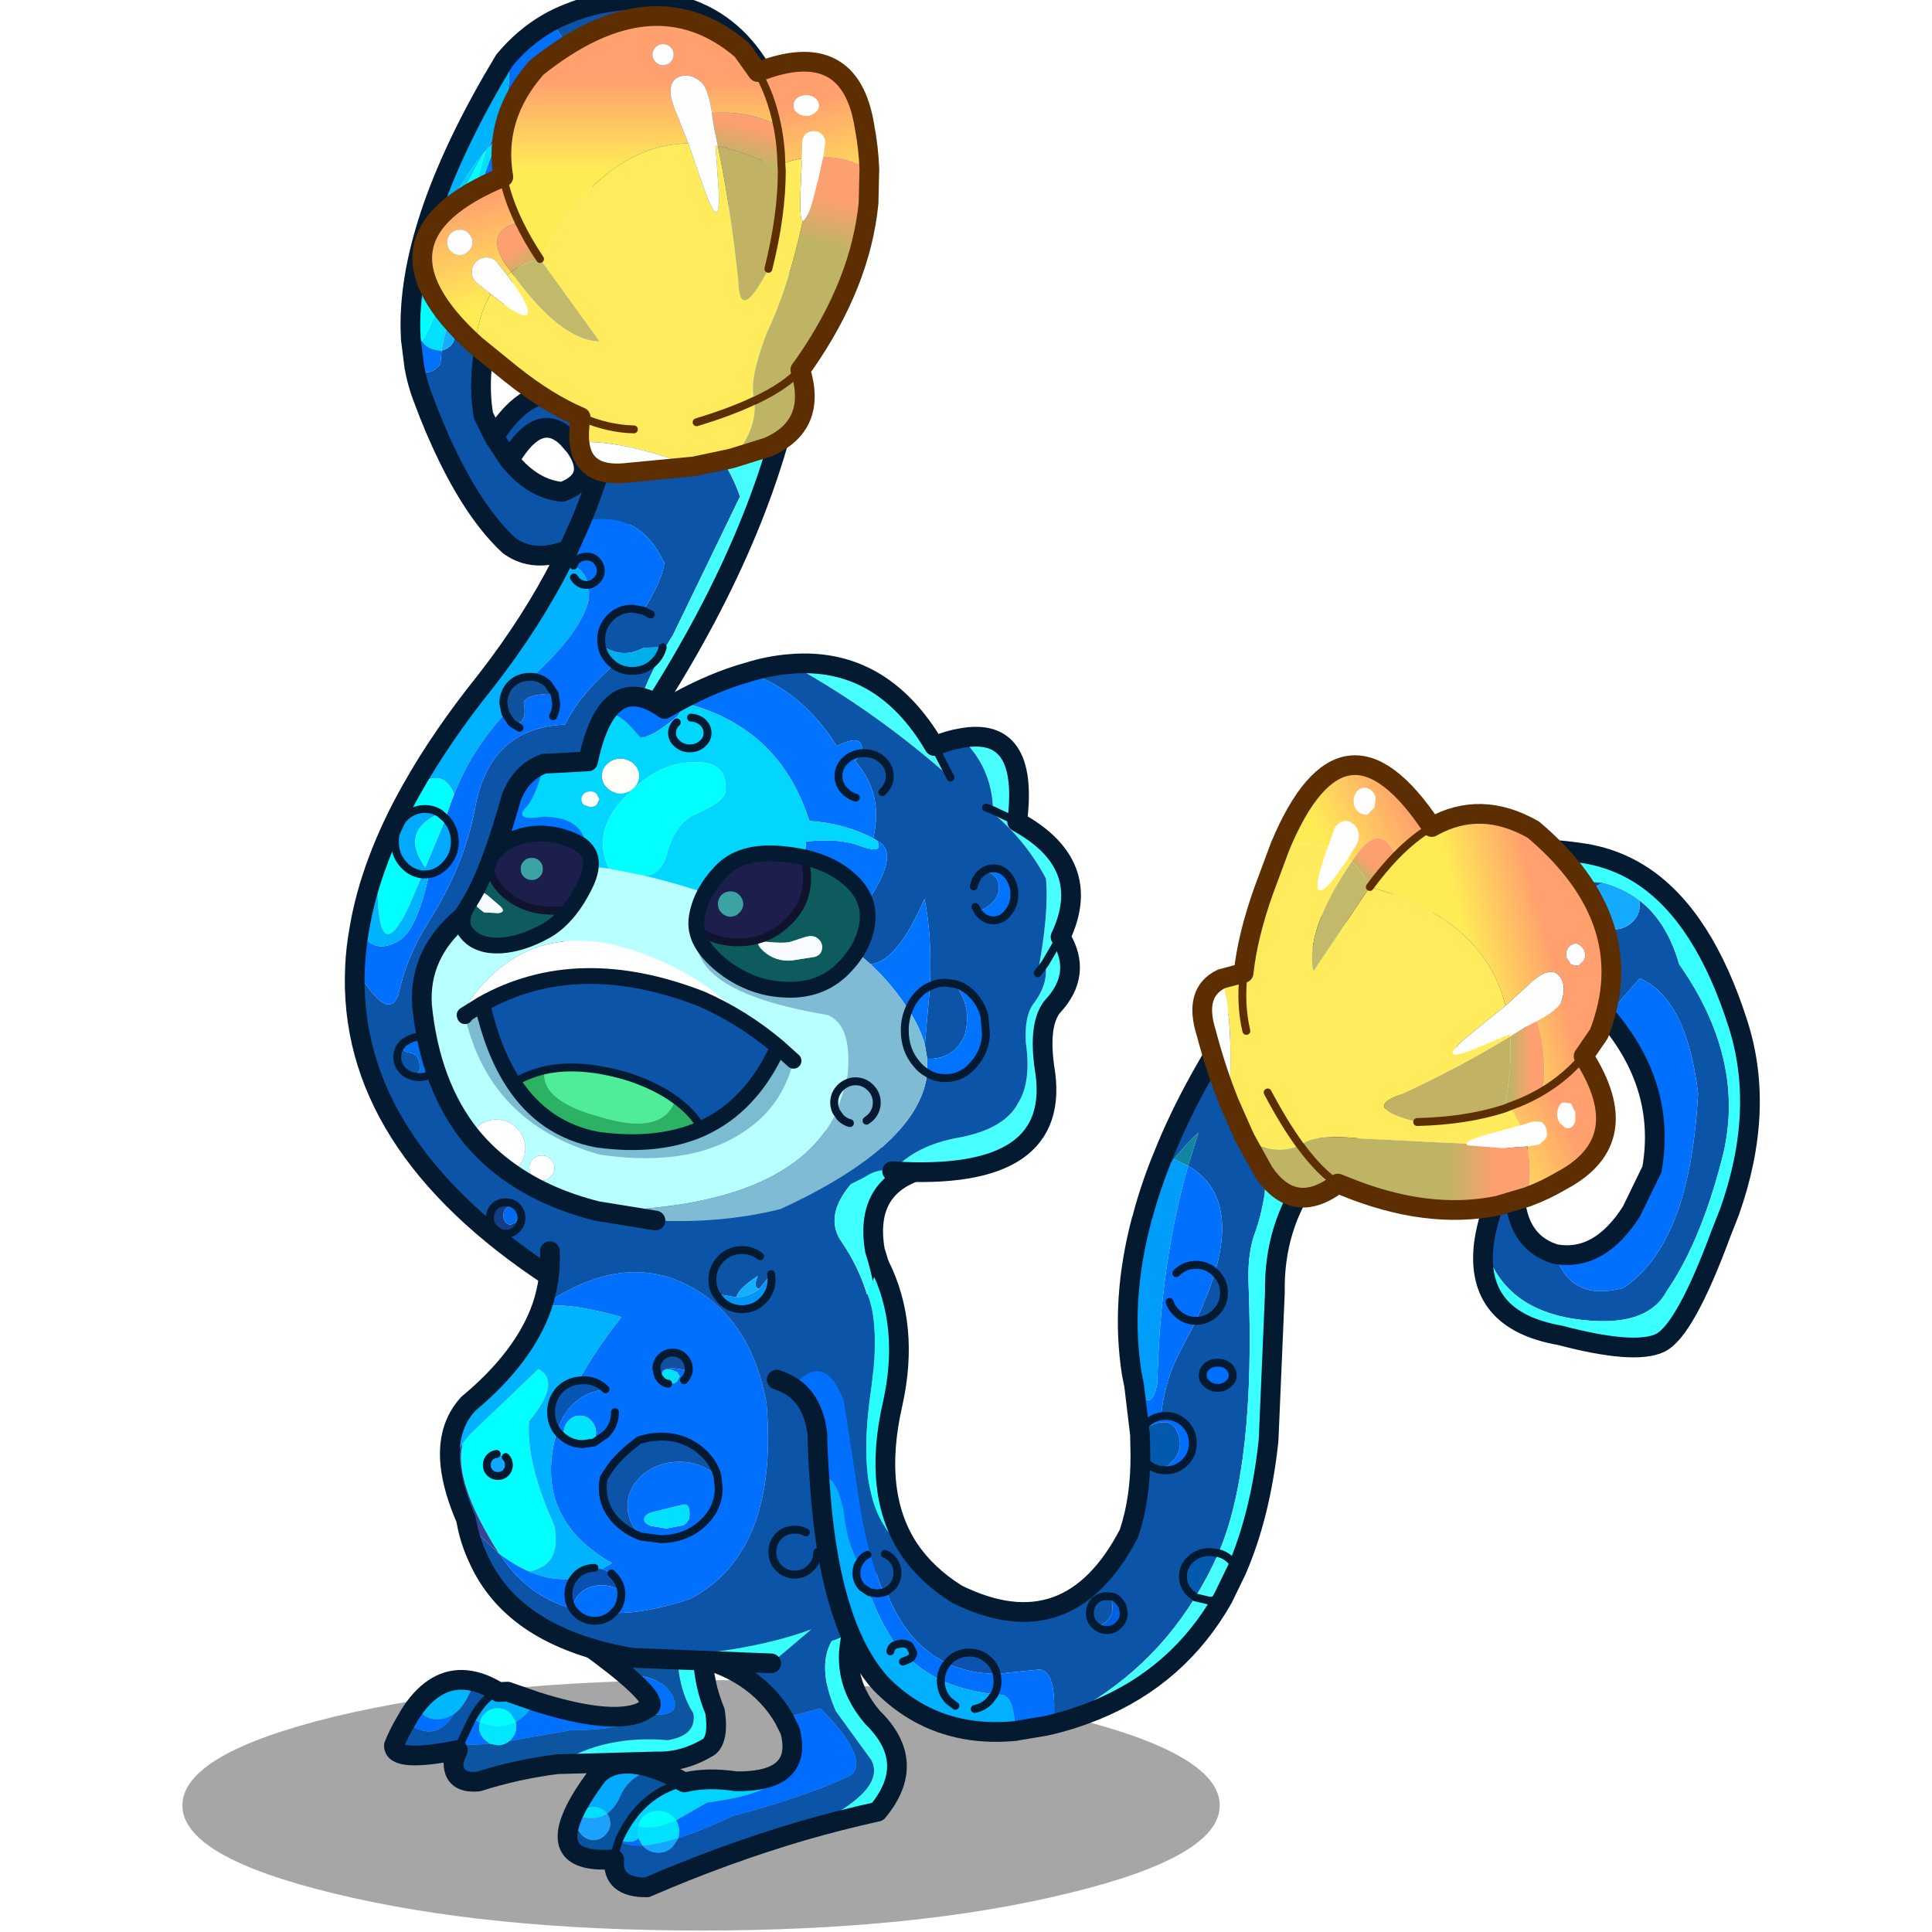 <svg xmlns:ffdec="https://www.free-decompiler.com/flash" xmlns:xlink="http://www.w3.org/1999/xlink" ffdec:objectType="frame" height="90" width="90" xmlns="http://www.w3.org/2000/svg"><use ffdec:characterId="1" height="0" transform="matrix(.472 0 0 .472 2 0)" width="0" xlink:href="#sprite0"/><use ffdec:characterId="2" height="47.65" transform="scale(1.889)" width="47.65" xlink:href="#a"/><use ffdec:characterId="18" height="201.45" transform="matrix(.452 0 0 .452 3.616 -1.13)" width="179.1" xlink:href="#b"/><defs><g id="b" transform="translate(10.8 2.5)"><use ffdec:characterId="3" height="31.75" transform="translate(0 173.15) scale(.813)" width="131.5" xlink:href="#c"/><use ffdec:characterId="4" height="21.75" transform="translate(20.784 166.984) scale(.813)" width="43.35" xlink:href="#d"/><use ffdec:characterId="5" height="36.65" transform="translate(38.684 165.734) scale(.813)" width="44.25" xlink:href="#e"/><use ffdec:characterId="6" height="72.95" transform="translate(22.484 -1.016) scale(.813)" width="50.15" xlink:href="#f"/><use ffdec:characterId="7" height="147.55" transform="translate(16.734 12.766) scale(.813)" width="58.85" xlink:href="#g"/><use ffdec:characterId="8" height="60.5" transform="translate(23.684 .634) scale(.813)" width="59.2" xlink:href="#h"/><use ffdec:characterId="9" height="70.55" transform="translate(26.534 115.21) scale(.813)" width="62.5" xlink:href="#i"/><use ffdec:characterId="10" height="103.1" transform="translate(60.234 95.682) scale(.813)" width="70.15" xlink:href="#j"/><use ffdec:characterId="11" height="65.7" transform="translate(115.234 86.484) scale(.813)" width="58.2" xlink:href="#k"/><use ffdec:characterId="12" height="58.9" transform="translate(104.084 77.834) scale(.813)" width="54.35" xlink:href="#l"/><use ffdec:characterId="13" height="73.15" transform="translate(23.634 67.334) scale(.813)" width="84.85" xlink:href="#m"/><use ffdec:characterId="14" height="19.8" transform="translate(28.85 85.896) scale(.813)" width="51.4" xlink:href="#n"/><clipPath id="o" transform="translate(28.85 83.05) scale(.813)"><path d="M48.7 9q3 2.4 2.65 5.7-.35 3.25-3.2 6.05-2.9 2.8-7.3 2.55-4.4-.2-8-3.1-3.6-2.9-3.15-6 .45-3.1 3.05-5.85Q35.3 5.6 40.5 6.1q5.2.45 8.2 2.9m-3.6 7.85q-.6-.55-1.7-.2l-1.85.6q-.85.2-2.85 0-2.05-.25-.55 1.15 1.55 1.4 3.65 1.2l2.85-.45q.8-.2.95-1 .1-.8-.5-1.3m-29.55-6.8q-2.05 4.15-4.95 5.8-2.95 1.65-5.7 1.85-2.8.15-4.2-1.4-1.45-1.55.15-3.95Q2.4 9.9 3.25 7.4q.8-2.5 4.05-3.5t6.8.55q3.5 1.45 1.45 5.6m-12.9 1q-.25-.05-.55.25-.3.3-.35.75-.1.4.15.8l.85.65 1.8.1q1.15-.15.05-1.05l-1.4-1.2q-.3-.3-.55-.3" fill="#0d5b5d" fill-rule="evenodd"/><path d="M45.1 16.85q.6.5.5 1.3-.15.8-.95 1l-2.85.45q-2.1.2-3.65-1.2-1.5-1.4.55-1.15 2 .2 2.85 0l1.85-.6q1.1-.35 1.7.2m-42.45-5.8q.25 0 .55.3l1.4 1.2q1.1.9-.05 1.05l-1.8-.1-.85-.65q-.25-.4-.15-.8.05-.45.35-.75t.55-.25" fill="#f8fbff" fill-rule="evenodd"/></clipPath><g clip-path="url(#o)"><use ffdec:characterId="15" height="18.3" transform="translate(31.127 82.643) scale(.813)" width="41.4" xlink:href="#p"/></g><use ffdec:characterId="16" height="21.8" transform="translate(28.037 85.083) scale(.813)" width="53.4" xlink:href="#q"/></g><g id="d"><path d="m36 2.45 3.15.55q.1 3.85 1.55 7.3.5 3.35-.7 4.45-3.2 2-6.7 1.9L20.7 17q6.05-3.75 14-3.05 3.7-.6 3.25-3.4-2.1-3.3-1.95-8.1" fill="#32fffe" fill-rule="evenodd" transform="translate(1.25 1.25)"/><path d="m14.65 14.05 7.7-1.35q8.2-.05 8.9-2.25 4.65.9 4.35-1.3-.8-3.35-6.25-3.5Q26.7 3.4 21.8 0L36 2.45q-.15 4.8 1.95 8.1.45 2.8-3.25 3.4-7.95-.7-14 3.05-5.15.65-10 2.2-3.25.3-3.15-2.55l.55-1.45.3-.8q1.05.25 3.75 0l1 .2q.85 0 1.5-.55" fill="#0c56a1" fill-rule="evenodd" transform="translate(1.25 1.25)"/><path d="m14.65 14.05.15-.15q.7-.7.7-1.65l-.05-.6q1.35-.8 2.55-2.6 9.3 2.95 13.25 1.4l1.1-.65q1.05-.7-3-4.15 5.45.15 6.25 3.5.3 2.2-4.35 1.3-.7 2.2-8.9 2.25l-7.7 1.35m-4.75-2.8 1 .45-.1.55q0 .95.7 1.65l.65.5q-2.7.25-3.75 0l1.5-3.15" fill="#0071fd" fill-rule="evenodd" transform="translate(1.25 1.25)"/><path d="M18 9.05q-1.2 1.8-2.55 2.6l-.65-1.05q-.7-.7-1.65-.7t-1.65.7q-.5.5-.6 1.1l-1-.45q1.65-2.95 3.35-3.4l1.15-.05L18 9.05" fill="#00b0fb" fill-rule="evenodd" transform="translate(1.25 1.25)"/><path d="M10.9 11.7q.1-.6.6-1.1.7-.7 1.65-.7t1.65.7l.65 1.05q-2.05 1.1-4.55.05" fill="#00feff" fill-rule="evenodd" transform="translate(1.25 1.25)"/><path d="m15.45 11.65.05.6q0 .95-.7 1.65l-.15.15q-.65.55-1.5.55l-1-.2-.65-.5q-.7-.7-.7-1.65l.1-.55q2.5 1.05 4.55-.05" fill="#02e6ff" fill-rule="evenodd" transform="translate(1.25 1.25)"/><path d="M3.1 9.2q3.05-3.65 7.05-2.7-.95 3.05-2.55 4.15-1 .65-2.2.65-2.15-.05-2.3-2.1" fill="#00b7fd" fill-rule="evenodd" transform="translate(1.25 1.25)"/><path d="M8.1 15.2q-8.2 1.65-8.1-.6.7-1.7 1.5-3 3.7 2.9 6.1-.95 1.6-1.1 2.55-4.15 1.5.35 3.1 1.35-1.7.45-3.35 3.4L8.4 14.4l-.3.8" fill="#0a54a9" fill-rule="evenodd" transform="translate(1.25 1.25)"/><path d="M1.5 11.6q.75-1.4 1.6-2.4.15 2.05 2.3 2.1 1.2 0 2.2-.65-2.4 3.85-6.1.95" fill="#006eff" fill-rule="evenodd" transform="translate(1.25 1.25)"/><path d="M13.25 7.85q-1.7.45-3.35 3.4L8.4 14.4l-.3.8" fill="none" stroke="#031a30" stroke-linecap="round" stroke-linejoin="round" transform="translate(1.25 1.25)"/><path d="M30.6 6.9q4.05 3.45 3 4.15l-1.1.65q-3.95 1.55-13.25-1.4l-3.6-1.25-1.15.05q-1.6-1-3.1-1.35-4-.95-7.05 2.7-.85 1-1.6 2.4-.8 1.3-1.5 3-.1 2.25 8.1.6L8.8 17.9q-.1 2.85 3.15 2.55 4.85-1.55 10-2.2l12.6-.35q3.5.1 6.7-1.9 1.2-1.1.7-4.45-1.45-3.45-1.55-7.3l-3.15-.55-14.2-2.45q4.9 3.4 7.55 5.65z" fill="none" stroke="#031a30" stroke-linecap="round" stroke-linejoin="round" stroke-width="2.5"/></g><g id="e"><path d="M6.5 28.2h.05q.95.75 2.95.65l.1.1q.8.8 1.9.8 1.1 0 1.85-.8l.7-1.05q2.95-.95 6.9-2.8 9.25-2.45 14.95-5.15 2.45-2.1-3.85-8.5L27.4 12.7Q23.65 6.35 15 4.65L36.7 0Q30.3 3.35 34 11.8l4.5 6.2q2.15 4.05-8.8 9-9.7 2.85-19.65 7.15-4.45.05-4.15-3.55.1-1.05.6-2.4" fill="#0c54a8" fill-rule="evenodd" transform="translate(1.25 1.25)"/><path d="M29.7 27q10.95-4.95 8.8-9L34 11.8Q30.3 3.35 36.7 0q-2.85 7 1.95 12.6 5.85 5.7.65 11.95-4.75 1.05-9.6 2.45" fill="#38fffc" fill-rule="evenodd" transform="translate(1.25 1.25)"/><path d="m13.75 25.65 3.9-2.25q8.9-1.2 9.05-3.75 2.5-1.55 1.5-5.35l-.8-1.6 4.65-1.25q6.3 6.4 3.85 8.5-5.7 2.7-14.95 5.15-3.95 1.85-6.9 2.8l.1-.8q0-.8-.4-1.45m-7.2 2.55q1.9.45 2.4-.3l.55.95q-2 .1-2.95-.65" fill="#016dff" fill-rule="evenodd" transform="translate(1.25 1.25)"/><path d="m13.75 25.65-.4-.45q-.75-.75-1.85-.75t-1.9.75q-.5.5-.65 1.15l-.1.75.1.8q-.5.75-2.4.3H6.5l.1-.25q2.7-5.8 8.2-7.1 2.85-.7 6.55-.15 3.55.05 5.35-1.05-.15 2.55-9.05 3.75l-3.9 2.25" fill="#00d3fe" fill-rule="evenodd" transform="translate(1.25 1.25)"/><path d="m8.95 27.9-.1-.8.1-.75q1.75.65 4.8-.7.4.65.4 1.45l-.1.8q-2.7.85-4.55.95l-.55-.95" fill="#01e0ff" fill-rule="evenodd" transform="translate(1.25 1.25)"/><path d="m14.05 27.9-.7 1.05q-.75.8-1.85.8t-1.9-.8l-.1-.1q1.85-.1 4.55-.95" fill="#15a6ff" fill-rule="evenodd" transform="translate(1.25 1.25)"/><path d="m1.45 25.1-.7-.3q.95-2.1 3.1-4.95 2.55-2.45 7.7-.55-3.7.2-5.05 3.7-.65 1.2-1.5 1.8l-.25-.25q-.6-.6-1.45-.6t-1.5.6l-.35.55" fill="#04aafe" fill-rule="evenodd" transform="translate(1.25 1.25)"/><path d="M14.8 20.85q-5.5 1.3-8.2 7.1l-.1.25q-.5 1.35-.6 2.4-8.05.6-5.15-5.8l.7.3q-.25.4-.25.95 0 .85.6 1.45.65.65 1.5.65t1.45-.65q.65-.6.65-1.45 0-.7-.4-1.25.85-.6 1.5-1.8 1.35-3.5 5.05-3.7 1.5.55 3.25 1.55" fill="#0854a0" fill-rule="evenodd" transform="translate(1.25 1.25)"/><path d="M5 24.8q.4.55.4 1.25 0 .85-.65 1.45-.6.65-1.45.65t-1.5-.65q-.6-.6-.6-1.45 0-.55.25-.95 2.05.65 3.55-.3" fill="#1da1ff" fill-rule="evenodd" transform="translate(1.25 1.25)"/><path d="m1.45 25.1.35-.55q.65-.6 1.5-.6t1.45.6l.25.25q-1.5.95-3.55.3" fill="#00e0ff" fill-rule="evenodd" transform="translate(1.25 1.25)"/><path d="M8.95 26.35q.15-.65.65-1.15.8-.75 1.9-.75 1.1 0 1.85.75l.4.45q-3.05 1.35-4.8.7" fill="#00fffd" fill-rule="evenodd" transform="translate(1.25 1.25)"/><path d="M14.8 20.85q-5.5 1.3-8.2 7.1l-.1.25q-.5 1.35-.6 2.4" fill="none" stroke="#031a30" stroke-linecap="round" stroke-linejoin="round" transform="translate(1.25 1.25)"/><path d="M27.95 20.9q-1.8 1.1-5.35 1.05-3.7-.55-6.55.15-1.75-1-3.25-1.55-5.15-1.9-7.7.55-2.15 2.85-3.1 4.95-2.9 6.4 5.15 5.8-.3 3.6 4.15 3.55 9.95-4.3 19.65-7.15 4.85-1.4 9.6-2.45 5.2-6.25-.65-11.95-4.8-5.6-1.95-12.6L16.25 5.9q8.65 1.7 12.4 8.05l.8 1.6q1 3.8-1.5 5.35z" fill="none" stroke="#031a30" stroke-linecap="round" stroke-linejoin="round" stroke-width="2.5"/></g><g id="f"><path d="M17.4 2.95q3.8 2.15.7 6.3-3.4 3.35-4.3 12.6-7.55 5.7-6.1 14.9-1.55 1.65-2.45 3.55Q6.4 29.1 11.2 17.35l-1.3 1.4q3.9-9.05 2-11.1 2.4-2.9 5.5-4.7" fill="#0071fe" fill-rule="evenodd" transform="translate(1.25 1.25)"/><path d="M5.25 40.3q.9-1.9 2.45-3.55-1.45-9.2 6.1-14.9.9-9.25 4.3-12.6 3.1-4.15-.7-6.3 1.2-.7 2.5-1.2Q23.55.2 27.95 0q15.35-.2 19.7 16.95L26.95 42.7v-5Q25.4 17.95 19.9 20.5q-.95.4-2 1.5Q7.3 41.3 9.25 52.65l1.35 2.75q4.35-6.9 9.3-5.1 1.15.45 2.35 1.35 1.95.85 3.35 1.85 4.45 9.85.65 12.65-3.8 2.75-6.2 3.5-4.4 1.8-7.55-.5Q8.4 65.35 4.8 58q-1.7-3.45-3.25-7.65-.7-1.85-1.05-3.8 1.8 1.45 3.3-.4l.15-1.7q2.55-.7 1.25-4.1l.05-.05m7.3 18.05L12.3 58l-1.7-2.6 1.7 2.6.25.35q2.95 3.65 6.7 4 4.45-1.65 1.65-5.7l-1-1.15q-3.55-3.45-7.15 2.5l-.2.35" fill="#0c54a8" fill-rule="evenodd" transform="translate(1.25 1.25)"/><path d="M11.9 7.65q1.9 2.05-2 11.1h-.05l-.35.4-.15.2q-5 5.85-7.1 15.1Q.95 38.05 0 41.6-.2 27.7 11.9 7.65" fill="#00b4fb" fill-rule="evenodd" transform="translate(1.25 1.25)"/><path d="m9.35 19.35.15-.2Q3.85 40.05 1.45 43.2q-.4-.75-.35-1.85.4-3.65 1.15-6.9 2.65-7.35 7.1-15.1" fill="#01fffe" fill-rule="evenodd" transform="translate(1.25 1.25)"/><path d="m5.25 40.3-.05.05q-.95 1.9-1.25 4.1-1.85-.1-2.5-1.25 2.4-3.15 8.05-24.05l.35-.4h.05l1.3-1.4Q6.4 29.1 5.25 40.3" fill="#01e0ff" fill-rule="evenodd" transform="translate(1.25 1.25)"/><path d="M2.25 34.45q-.75 3.25-1.15 6.9-.05 1.1.35 1.85Q.5 44.4.05 43L0 41.6q.95-3.55 2.25-7.15 2.1-9.25 7.1-15.1-4.45 7.75-7.1 15.1" fill="#00d1fa" fill-rule="evenodd" transform="translate(1.25 1.25)"/><path d="m3.95 44.45-.15 1.7q-1.5 1.85-3.3.4L.05 43q.45 1.4 1.4.2.65 1.15 2.5 1.25" fill="#0171fb" fill-rule="evenodd" transform="translate(1.25 1.25)"/><path d="M5.2 40.35q1.3 3.4-1.25 4.1.3-2.2 1.25-4.1" fill="#13aefe" fill-rule="evenodd" transform="translate(1.25 1.25)"/><path d="M1.75 47.8q.35 1.95 1.05 3.8 1.55 4.2 3.25 7.65 3.6 7.35 7.7 11.15 3.15 2.3 7.55.5 2.4-.75 6.2-3.5 3.8-2.8-.65-12.65-1.4-1-3.35-1.85-1.2-.9-2.35-1.35-4.95-1.8-9.3 5.1l1.7 2.6.25.35.2-.35q3.6-5.95 7.15-2.5l1 1.15q2.8 4.05-1.65 5.7-3.75-.35-6.7-4m35.1-41.4Q44.55 1.05 29.2 1.25q-4.4.2-8.05 1.75-1.3.5-2.5 1.2-3.1 1.8-5.5 4.7-12.1 20.05-11.9 33.95l.05 1.4.45 3.55m10.1 8.85L10.5 53.9q-1.95-11.35 8.65-30.65 1.05-1.1 2-1.5 5.5-2.55 7.05 17.2v5" fill="none" stroke="#031a30" stroke-linecap="round" stroke-linejoin="round" stroke-width="2.5"/></g><g id="g"><path d="M33.8 45.75q12.2 8.7 15.05 17.2l-8.5 17.55q-4.8 7.65-5.45 13.7l-.3.45q-21.3 39.95 3.7 50L25 162Q-1.05 144.95.05 122.55q4.05 7.15 5.5 3.6.9-4.55 3.7-9.1 4.55-7.05 6-14.5 1.8-10.3 11.4-10.7 1.9-3.8 6.2-7.55 1 .75 2.35.75 1.65 0 2.8-1.15.8-.8 1.05-1.85l-2.4.05q-2.7 1.5-5.35-.3l-.05-.7q0-1.65 1.15-2.8t2.8-1.15l1.4.25q2.45-3.95 2.65-6.05-3.35-7.1-10.6-5.15 2.65-6.3 4-12.7l1.15-7.75m3.75 32.15-.95-.5.95.5m-30.1 58.55.75.1q1.15 0 1.95-.75.85-.75.85-1.8t-.85-1.8q-.8-.75-1.95-.75-.75 0-1.35.35l-.65.4q-.8.75-.8 1.8t.8 1.8q.55.5 1.25.65m13.1 19.35q.6-.55.6-1.4 0-.85-.6-1.45-.55-.55-1.4-.55-.85 0-1.45.55-.55.6-.55 1.45t.55 1.4q.6.6 1.45.6t1.4-.6" fill="#0c54a8" fill-rule="evenodd" transform="translate(1.25 -15.7)"/><path d="m33.8 45.75.2-3.05 20.7-25.75q3 12.05.6 32.7-4.4 21-20.4 44.55.65-6.05 5.45-13.7l8.5-17.55Q46 54.45 33.8 45.75" fill="#47feff" fill-rule="evenodd" transform="translate(1.25 -15.7)"/><path d="m27.8 73.2.3.4q.55.55 1.3.55h.2-.2q-.75 0-1.3-.55l-.3-.4m-1.5-1.95q.8.15 1.45.45 1.5.7 1.85 2.45.2.85.05 2-1.05 4.1-7.15 9.65h-.3q-1.4 0-2.4.95-.95 1-.95 2.4l.25 1.25q-4.3 4.7-6.5 10.3-1.45-3.8-5.4-.6 3.75-6.7 9.45-13.8 5.8-7.45 9.65-15.05" fill="#01b2fe" fill-rule="evenodd" transform="translate(1.25 -15.7)"/><path d="M27.75 71.7q-.65-.3-1.45-.45l.8-1.6 1.55-3.45q7.25-1.95 10.6 5.15-.2 2.1-2.65 6.05l-1.4-.25q-1.65 0-2.8 1.15t-1.15 2.8l.05.7q.2 1.2 1.1 2.1l.45.4q-4.3 3.75-6.2 7.55-9.6.4-11.4 10.7-1.45 7.45-6 14.5-2.8 4.55-3.7 9.1-1.45 3.55-5.5-3.6.1-2.35.55-4.8 1.7 3.55 5.15 1.4 2.15-1.4 3.7-8.35 1.2-.2 2.1-1.2 1.15-1.2 1.15-2.9t-1.15-2.95q.45-1.6 1.05-3.05 2.2-5.6 6.5-10.3l.7 1.1.25.25q1.9.05 1.4-2.6.1-1.2 3.9-1.2l-.8-1.2q-.85-.85-2.05-.95 6.1-5.55 7.15-9.65.15-1.15-.05-2 .6-.1 1.05-.55.55-.5.55-1.25t-.55-1.3q-.5-.5-1.25-.5t-1.3.5q-.25.3-.35.65m-2.6 19.1q.4-.75.4-1.65l-.2-1.2.2 1.2q0 .9-.4 1.65m-5.1.95.85.5-.85-.5" fill="#0170fe" fill-rule="evenodd" transform="translate(1.25 -15.7)"/><path d="M27.75 71.7q.1-.35.35-.65.55-.5 1.3-.5t1.25.5q.55.55.55 1.3t-.55 1.25q-.45.45-1.05.55-.35-1.75-1.85-2.45" fill="#0371fe" fill-rule="evenodd" transform="translate(1.25 -15.7)"/><path d="M22.5 85.8q1.2.1 2.05.95l.8 1.2q-3.8 0-3.9 1.2.5 2.65-1.4 2.6l-.25-.25-.7-1.1-.25-1.25q0-1.4.95-2.4 1-.95 2.4-.95h.3" fill="#0f539e" fill-rule="evenodd" transform="translate(1.25 -15.7)"/><path d="M39.05 82.05Q38.8 83.1 38 83.9q-1.15 1.15-2.8 1.15-1.35 0-2.35-.75l-.45-.4q-.9-.9-1.1-2.1 2.65 1.8 5.35.3l2.4-.05" fill="#00aeee" fill-rule="evenodd" transform="translate(1.25 -15.7)"/><path d="M11.55 103.75q1.15 1.25 1.15 2.95 0 1.7-1.15 2.9-.9 1-2.1 1.2l-.55.05h-.3q-1.4-.15-2.4-1.25-1.1-1.2-1.1-2.9t1.1-2.95q1.15-1.2 2.7-1.2 1.05 0 1.9.55-5.1 2.25-1.85 6.85l2.6-6.2" fill="#01aafd" fill-rule="evenodd" transform="translate(1.25 -15.7)"/><path d="M7.2 100.1q3.95-3.2 5.4.6-.6 1.45-1.05 3.05l-.75-.65.75.65-2.6 6.2q-3.25-4.6 1.85-6.85-.85-.55-1.9-.55-1.55 0-2.7 1.2-1.1 1.25-1.1 2.95 0 1.7 1.1 2.9 1 1.1 2.4 1.25l-1.75 4.1q-4.4 9.1-3.9-5.8 1.65-4.45 4.25-9.05" fill="#00fffe" fill-rule="evenodd" transform="translate(1.25 -15.7)"/><path d="M9.45 110.8q-1.55 6.95-3.7 8.35-3.45 2.15-5.15-1.4.7-4.2 2.35-8.6-.5 14.9 3.9 5.8l1.75-4.1h.3l.55-.05" fill="#00b3ff" fill-rule="evenodd" transform="translate(1.25 -15.7)"/><path d="M6.85 131.8q.6-.35 1.35-.35 1.15 0 1.95.75.85.75.85 1.8t-.85 1.8q-.8.75-1.95.75l-.75-.1q.9-.55.8-1.15 0-1.5-1-1.8-2.05-.25-.4-1.7" fill="#0070f0" fill-rule="evenodd" transform="translate(1.25 -15.7)"/><path d="M7.45 136.45q-.7-.15-1.25-.65-.8-.75-.8-1.8t.8-1.8l.65-.4q-1.65 1.45.4 1.7 1 .3 1 1.8.1.6-.8 1.15" fill="#0a57a9" fill-rule="evenodd" transform="translate(1.25 -15.7)"/><path d="M20.55 155.8q-.55.6-1.4.6-.85 0-1.45-.6-.55-.55-.55-1.4 0-.85.55-1.45.6-.55 1.45-.55t1.4.55q.6.6.6 1.45t-.6 1.4m.2-1.7-.3-.85q-.25-.3-.65-.3t-.7.3q-.25.35-.25.85t.25.8q.3.35.7.35l.65-.35.3-.8" fill="#123e87" fill-rule="evenodd" transform="translate(1.25 -15.7)"/><path d="m20.75 154.1-.3.8-.65.35q-.4 0-.7-.35-.25-.3-.25-.8t.25-.85q.3-.3.7-.3.4 0 .65.3l.3.85" fill="#006bee" fill-rule="evenodd" transform="translate(1.25 -15.7)"/><path d="m35.25 27-.2 3.05-1.15 7.75q-1.35 6.4-4 12.7l-1.55 3.45-.8 1.6q-3.85 7.6-9.65 15.05-5.7 7.1-9.45 13.8-2.6 4.6-4.25 9.05-1.65 4.4-2.35 8.6-.45 2.45-.55 4.8-1.1 22.4 24.95 39.45l13.3-17.35q-25-10.05-3.7-50l.3-.45q16-23.55 20.4-44.55 2.4-20.65-.6-32.7" fill="none" stroke="#031a30" stroke-linecap="round" stroke-linejoin="round" stroke-width="2.5"/><path d="M29.6 74.15h-.2q-.75 0-1.3-.55l-.3-.4m-.05-1.5q.1-.35.35-.65.55-.5 1.3-.5t1.25.5q.55.55.55 1.3t-.55 1.25q-.45.45-1.05.55M22.5 85.8q1.2.1 2.05.95l.8 1.2.2 1.2q0 .9-.4 1.65m-6.05-.4-.25-1.25q0-1.4.95-2.4 1-.95 2.4-.95h.3m-2.45 5.95-.25-.25-.7-1.1m17.5-13 .95.5m-6.25 3.9-.05-.7q0-1.65 1.15-2.8t2.8-1.15l1.4.25m2.45 4.65Q38.8 83.1 38 83.9q-1.15 1.15-2.8 1.15-1.35 0-2.35-.75l-.45-.4q-.9-.9-1.1-2.1M20.9 92.25l-.85-.5m-8.5 12q1.15 1.25 1.15 2.95 0 1.7-1.15 2.9-.9 1-2.1 1.2l-.55.05h-.3q-1.4-.15-2.4-1.25-1.1-1.2-1.1-2.9t1.1-2.95q1.15-1.2 2.7-1.2 1.05 0 1.9.55l.75.65m-4.7 28.05q.6-.35 1.35-.35 1.15 0 1.95.75.85.75.85 1.8t-.85 1.8q-.8.75-1.95.75l-.75-.1q-.7-.15-1.25-.65-.8-.75-.8-1.8t.8-1.8l.65-.4m13.7 24q-.55.6-1.4.6-.85 0-1.45-.6-.55-.55-.55-1.4 0-.85.55-1.45.6-.55 1.45-.55t1.4.55q.6.6.6 1.45t-.6 1.4z" fill="none" stroke="#031a30" stroke-linecap="round" stroke-linejoin="round" transform="translate(1.25 -15.7)"/></g><g id="h"><path d="M50.85 17.8q2.95 0 5.85 1.6l-.1 4.3q-1 10.2-8.1 20.4l-.55.75q-1.85 2.05-5.75 3.9-.95-2.15 1.5-8.6 2.7-5.6 4.55-14.15l.2-.1q.7-.7 1.6-4.65l.1-.3.7-3.15" fill="url(#r)" fill-rule="evenodd" transform="translate(1.25 1.25)"/><path d="M45.55 18.8q1.3-.55 2.6-.75l-.15 3.6q-.2 4.2.25 4.35-1.85 8.55-4.55 14.15-2.45 6.45-1.5 8.6h-.05q.35 3.8-2.8 7.3l-.4.1-4.5.95q-9.5-3.45-14.5-3.05-.15-1.35.15-3.2-4.15-1.75-8.8-5.45l-4.55-3.7q.4-3.9 1.95-6.45l1.5 1.15q2.8 2.1 3.15 1.35.35-.75-1.5-3.4l-1.05-1.5.5-.4q6.2 8.7 11.2 8.8L14.95 30.8q7.9-14.5 18.8-14.65l1.75 5.05q2.35 6.85 2.1.95l-.4-5.7.3.05q1.65 7.95 2.6 17.05.1 5.6 3.8-1.5 1.7-6.8 1.7-12.4l-.05-.85m-3.4 29.95Q39.1 50.2 34.8 51.5q4.3-1.3 7.35-2.75m-22.05 2.1q3.55 1.5 6.75 1.55-3.2-.05-6.75-1.55" fill="#ffeb5c" fill-rule="evenodd" transform="translate(1.25 1.25)"/><path d="M45 13.8q.5 2.35.55 5l.05.85q-4.25-2.4-8.1-3.15l-.5-2.4-.05-.35-.15-1.05-.05-.4q4.4-.35 8.25 1.5" fill="url(#s)" fill-rule="evenodd" transform="translate(1.25 1.25)"/><path d="M37.5 16.5q3.85.75 8.1 3.15 0 5.6-1.7 12.4-3.7 7.1-3.8 1.5-.95-9.1-2.6-17.05" fill="#c2b264" fill-rule="evenodd" transform="translate(1.25 1.25)"/><path d="M12.3 26.2q1.05 2.2 2.65 4.6-2.1.5-3.65 1.65l-.8-1.1q-2.65-4.15 1.8-5.15" fill="url(#t)" fill-rule="evenodd" transform="translate(1.25 1.25)"/><path d="m14.95 30.8 7.55 10.45q-5-.1-11.2-8.8 1.55-1.15 3.65-1.65" fill="#c2b96a" fill-rule="evenodd" transform="translate(1.25 1.25)"/><path d="M42.55 7.1q1.7 3 2.45 6.7-3.85-1.85-8.25-1.5-.5-3.15-1.35-3.9-.95-.8-1.8-.85-.85-.05-1.45.4-.6.4-.65 1.5-.05 1.1.8 3l1.45 3.7q-10.9.15-18.8 14.65-1.6-2.4-2.65-4.6-1.5-3.1-2-5.8Q9 12.8 14.5 6.55 29.3-5.3 40.55 4.3l2 2.8M29.2 4.9q0 .55.4.95.4.4.95.4.55 0 .95-.4.4-.4.4-.95 0-.55-.4-.95-.4-.4-.95-.4-.55 0-.95.4-.4.4-.4.95" fill="url(#u)" fill-rule="evenodd" transform="translate(1.25 1.25)"/><path d="M48.7 12.65q.65 0 1.1-.4.5-.35.5-.9t-.5-.95q-.45-.35-1.1-.35-.65 0-1.15.35-.45.4-.45.95 0 .55.45.9.5.4 1.15.4m-3.15 6.15q-.05-2.65-.55-5-.75-3.7-2.45-6.7 11.75-4.6 13.55 7 .5 2.65.6 5.3-2.9-1.6-5.85-1.6l.25-1.75q0-.6-.45-1.05-.4-.4-1-.4t-1.05.4q-.4.45-.4 1.05l-.05 2q-1.3.2-2.6.75M6.75 41.7Q-8.3 28.05 10.3 20.4q.5 2.7 2 5.8-4.45 1-1.8 5.15l.8 1.1-.5.4-1.35-1.7q-.55-.55-1.3-.55t-1.3.55q-.55.55-.55 1.3t.55 1.3l1.85 1.5Q7.15 37.8 6.75 41.7M4.8 27.1q-.65 0-1.15.45-.45.5-.45 1.15 0 .65.45 1.1.5.5 1.15.5.65 0 1.1-.5.5-.45.5-1.1 0-.65-.5-1.15-.45-.45-1.1-.45" fill="url(#v)" fill-rule="evenodd" transform="translate(1.25 1.25)"/><path d="M48.7 12.65q-.65 0-1.15-.4-.45-.35-.45-.9t.45-.95q.5-.35 1.15-.35.65 0 1.1.35.5.4.5.95 0 .55-.5.9-.45.4-1.1.4m-.55 5.4.05-2q0-.6.4-1.05.45-.4 1.05-.4.6 0 1 .4.45.45.45 1.05l-.25 1.75-.7 3.15-.1.3q-.9 3.95-1.6 4.65l-.2.1q-.45-.15-.25-4.35l.15-3.6m-11.4-5.75.05.4.15 1.05.05.35.5 2.4-.3-.05.4 5.7q.25 5.9-2.1-.95l-1.75-5.05-1.45-3.7q-.85-1.9-.8-3 .05-1.1.65-1.5.6-.45 1.45-.4.85.05 1.8.85.85.75 1.35 3.9M29.2 4.9q0-.55.4-.95.4-.4.95-.4.55 0 .95.4.4.4.4.95 0 .55-.4.95-.4.4-.95.4-.55 0-.95-.4-.4-.4-.4-.95M4.8 27.1q.65 0 1.1.45.5.5.5 1.15 0 .65-.5 1.1-.45.5-1.1.5-.65 0-1.15-.5-.45-.45-.45-1.1 0-.65.45-1.15.5-.45 1.15-.45m3.9 8.15-1.85-1.5q-.55-.55-.55-1.3t.55-1.3q.55-.55 1.3-.55t1.3.55l1.35 1.7 1.05 1.5q1.85 2.65 1.5 3.4-.35.75-3.15-1.35l-1.5-1.15" fill="#fefefe" fill-rule="evenodd" transform="translate(1.25 1.25)"/><path d="m34.45 57.1-8.9.85q-5.15.4-5.6-3.9 5-.4 14.5 3.05" fill="#feffff" fill-rule="evenodd" transform="translate(1.25 1.25)"/><path d="M42.2 48.75q3.9-1.85 5.75-3.9 2.2 7.05-4.1 9.8l-4.5 1.4q3.15-3.5 2.8-7.3h.05" fill="#bfb464" fill-rule="evenodd" transform="translate(1.25 1.25)"/><path d="M45 13.8q.5 2.35.55 5l.05.85q0 5.6-1.7 12.4M42.55 7.1q1.7 3 2.45 6.7m-2.8 34.95q3.9-1.85 5.75-3.9M10.3 20.4q.5 2.7 2 5.8 1.05 2.2 2.65 4.6m27.2 17.95h.05m-7.4 2.75q4.3-1.3 7.35-2.75m-15.3 3.65q-3.2-.05-6.75-1.55" fill="none" stroke="#5c2e01" stroke-linecap="round" stroke-linejoin="round" transform="translate(1.25 1.25)"/><path d="M57.95 20.65q-.1-2.65-.6-5.3-1.8-11.6-13.55-7l-2-2.8Q30.55-4.05 15.75 7.8q-5.5 6.25-4.2 13.85Q-7.05 29.3 8 42.95l4.55 3.7q4.65 3.7 8.8 5.45-.3 1.85-.15 3.2.45 4.3 5.6 3.9l8.9-.85 4.5-.95.4-.1 4.5-1.4q6.3-2.75 4.1-9.8l.55-.75q7.1-10.2 8.1-20.4l.1-4.3z" fill="none" stroke="#5c2e01" stroke-linecap="round" stroke-linejoin="round" stroke-width="2.5"/></g><g id="i"><path d="M11.7 20.1q8.95-6.25 16.65-3.5 9.6 3.7 11.8 15.75 1.6 18.8-9.6 24.8-4.15 1.4-7.7 1.75l-2.15.1.05-.05q1-.95 1-2.35v-.35q-.15-1.2-1-2.05l-.25-.25q-.6-.35-1.2-.55l1.25-.75Q10.4 46.85 13.6 35.9q1.55-4.7 6.15-5.3-1.15-1.15-2.85-1.15l-.55.05q2.05-3.8 5.4-8.05-6.65-1.9-10.05-1.35m2.85 16.7-.55-.45-.4-.45.4.45.55.45q1 .75 2.35.75l1.4-.2.25-1.15q0-.95-.6-1.6-.6-.65-1.45-.65t-1.45.65q-.6.65-.6 1.6l.1.6m6.4-3.3q0 1.7-1.2 2.85l-1.45 1 1.45-1q1.2-1.15 1.2-2.85m5.5-4.5.35.45q.4.4.9.45-.5-.05-.9-.45l-.35-.45q.4-1.65 3.85-.7V28q0-.85-.6-1.45t-1.45-.6q-.85 0-1.45.6T26.2 28l.25 1m3.25.45q.5-.5.6-1.15-.1.65-.6 1.15m4.25 12.2q-.45-1.8-2-3.15-2.15-1.9-5.2-1.9l-1.35.1-1.4.35-.5.4q-1.9 1.45-3.1 3.05l-.85 1.3q-.15.6-.15 1.3 0 2.7 2.15 4.6 1.25 1.1 2.8 1.6l2.4.3q3.05 0 5.2-1.9 2.15-1.9 2.15-4.6l-.15-1.45.15 1.45q0 2.7-2.15 4.6-2.15 1.9-5.2 1.9l-2.4-.3q-1.8-1.65-1.8-3.9 0-2.3 1.9-3.95 1.95-1.65 4.65-1.65t4.6 1.65l.25.2m-8.5 4.6q-.8.35-.8.85t.8.8l2 .35 2.1-.4q.9-.4.85-1.6-.05-1.25-.9-1l-2.05.5-2 .5M27.7 29.9h.3q.5 0 .8-.3l.35-.6-.3-.55-.85-.35q-.5-.1-.85.15-.3.3-.3.7 0 .4.3.65l.55.3" fill="#0170fe" fill-rule="evenodd" transform="translate(1.25 3.8)"/><path d="M11.7 20.1q1.15-3.45 1-7Q20.1-12.15 55.75.3q-9.2 6.55-6.25 11.35 4.9 7.05 4.4 15.65-2.55 12.6.35 18.4-.95 7.25-3.1 15.8l-10.4 3.85L45.9 61q-8.85 3.3-22.75 3.65Q9 62.25 4.2 53.25q-1.55-2.95-2.05-5.7l4.1 3.9.1.05q3.5 5.4 9.2 6.9l.1.15.35.4q1 1 2.4 1 1.35 0 2.3-.95l2.15-.1q3.55-.35 7.7-1.75 11.2-6 9.6-24.8-2.2-12.05-11.8-15.75-7.7-2.75-16.65 3.5m12.65 29.2q-1.55-.5-2.8-1.6-2.15-1.9-2.15-4.6 0-.7.15-1.3l.85-1.3q1.2-1.6 3.1-3.05l.5-.4 1.4-.35 1.35-.1q3.05 0 5.2 1.9 1.55 1.35 2 3.15l-.25-.2q-1.9-1.65-4.6-1.65-2.7 0-4.65 1.65-1.9 1.65-1.9 3.95 0 2.25 1.8 3.9m15-35.55q-1-.8-2.3-.8-1.55 0-2.65 1.1-1.1 1.1-1.1 2.65 0 1 .45 1.8-.45-.8-.45-1.8 0-1.55 1.1-2.65 1.1-1.1 2.65-1.1 1.3 0 2.3.8m-3 5.2-2.6-.45.65.85q1.1 1.1 2.65 1.1 1.55 0 2.65-1.1 1.1-1.1 1.1-2.65l-.05-.7-1.5 1.85q-.85-.1-.2-1.6-2.5 1.6-2.7 2.7m8.8 29.8q-.6-.35-1.4-.35-1.2 0-2.05.8-.8.85-.8 2.05 0 1.2.8 2 .85.85 2.05.85 1.2 0 2-.85.85-.8.85-2 0 1.2-.85 2-.8.85-2 .85t-2.05-.85q-.8-.8-.8-2t.8-2.05q.85-.8 2.05-.8.8 0 1.4.35" fill="#0c54a8" fill-rule="evenodd" transform="translate(1.25 3.8)"/><path d="m25.45 46.25 2-.5 2.05-.5q.85-.25.9 1 .05 1.2-.85 1.6l-2.1.4-2-.35q-.8-.3-.8-.8t.8-.85" fill="#01e0ff" fill-rule="evenodd" transform="translate(1.25 3.8)"/><path d="m6.35 51.5-.1-.05Q.4 42.2 1.65 37.5l.9-1.15 8.7-8.3q2.95 1.6-1.2 6.6-.4 5.3 3.2 13.2 1 5.1-3.2 5.85-1.85-.8-3.7-2.2m-.4-12.7q-.5.05-.85.4-.4.4-.4 1t.4 1q.4.4 1 .4t1-.4q.4-.4.4-1t-.4-1l-1.15-.4" fill="#01ffff" fill-rule="evenodd" transform="translate(1.25 3.8)"/><path d="M11.7 20.1q3.4-.55 10.05 1.35-3.35 4.25-5.4 8.05-1.35.15-2.35 1.1-1.15 1.2-1.15 2.9 0 1.35.75 2.4-3.2 10.95 6.95 16.75l-1.25.75-.95-.15q-1.35 0-2.35.95l-.3.4q-2.8.35-5.65-.9 4.2-.75 3.2-5.85-3.6-7.9-3.2-13.2 4.15-5 1.2-6.6l-8.7 8.3-.9 1.15Q.2 39.4.1 40.35q-.55-4.85 2.25-7.9 7.1-5.9 9.35-12.35" fill="#00b3fe" fill-rule="evenodd" transform="translate(1.25 3.8)"/><path d="M36.35 18.95q.2-1.1 2.7-2.7-.65 1.5.2 1.6-1.25 1-2.9 1.1" fill="#16aeff" fill-rule="evenodd" transform="translate(1.25 3.8)"/><path d="m33.75 18.5 2.6.45q1.65-.1 2.9-1.1l1.5-1.85.05.7q0 1.55-1.1 2.65-1.1 1.1-2.65 1.1-1.55 0-2.65-1.1l-.65-.85" fill="#0695fb" fill-rule="evenodd" transform="translate(1.25 3.8)"/><path d="M54.25 45.7q-2.9-5.8-.35-18.4.5-8.6-4.4-15.65Q46.55 6.85 55.75.3 59.6.5 60 2.7 52.5 4.8 53.9 13q2.8 8.45 1.05 21.6.05 5.1-.7 11.1" fill="#3fffff" fill-rule="evenodd" transform="translate(1.25 3.8)"/><path d="m14.55 36.8-.1-.6q0-.95.6-1.6.6-.65 1.45-.65t1.45.65q.6.65.6 1.6l-.25 1.15-1.4.2q-1.35 0-2.35-.75m13.15-6.9-.55-.3q-.3-.25-.3-.65t.3-.7q.35-.25.85-.15l.85.35.3.55-.35.6q-.3.3-.8.3h-.3" fill="#01e3fb" fill-rule="evenodd" transform="translate(1.25 3.8)"/><path d="m16.35 29.5.55-.05q1.7 0 2.85 1.15-4.6.6-6.15 5.3-.75-1.05-.75-2.4 0-1.7 1.15-2.9 1-.95 2.35-1.1" fill="#0955b3" fill-rule="evenodd" transform="translate(1.25 3.8)"/><path d="M7.1 39.2q.4.4.4 1t-.4 1q-.4.4-1 .4t-1-.4q-.4-.4-.4-1t.4-1q.35-.35.85-.4l1.15.4" fill="#0fa9ff" fill-rule="evenodd" transform="translate(1.25 3.8)"/><path d="m6.25 51.45-4.1-3.9-.1-.5q-1.6-3.7-1.95-6.7.1-.95 1.55-2.85-1.25 4.7 4.6 13.95" fill="#384594" fill-rule="evenodd" transform="translate(1.25 3.8)"/><path d="m26.45 29-.25-1q0-.85.6-1.45t1.45-.6q.85 0 1.45.6t.6 1.45v.3q-3.45-.95-3.85.7" fill="#1350a0" fill-rule="evenodd" transform="translate(1.25 3.8)"/><path d="m18.35 53.25.95.15q.6.2 1.2.55l.25.25q.85.85 1 2.05-1.05-.8-2.5-.8-1.5 0-2.55.85-1.05.9-1.05 2.15l-.1-.05q-.5-.8-.5-1.8 0-1.15.65-2l.3-.4q1-.95 2.35-.95" fill="#0a50b0" fill-rule="evenodd" transform="translate(1.25 3.8)"/><path d="M20.7 59q-.95.95-2.3.95-1.4 0-2.4-1l-.35-.4v-.1q0-1.25 1.05-2.15 1.05-.85 2.55-.85 1.45 0 2.5.8v.35q0 1.4-1 2.35l-.05.05m-5.15-.6q-5.7-1.5-9.2-6.9 1.85 1.4 3.7 2.2 2.85 1.25 5.65.9-.65.85-.65 2 0 1 .5 1.8" fill="#0071fe" fill-rule="evenodd" transform="translate(1.25 3.8)"/><path d="M23.15 64.65Q37.05 64.3 45.9 61l-5.15 4.35-17.6-.7" fill="#38fffc" fill-rule="evenodd" transform="translate(1.25 3.8)"/><path d="M20.7 59q-.95.95-2.3.95-1.4 0-2.4-1l-.35-.4-.1-.15q-.5-.8-.5-1.8 0-1.15.65-2l.3-.4q1-.95 2.35-.95m-2-23.75.55-.05q1.7 0 2.85 1.15m-6.15 5.3.4.45.55.45q1 .75 2.35.75l1.4-.2 1.45-1q1.2-1.15 1.2-2.85M7.1 39.2q.4.4.4 1t-.4 1q-.4.4-1 .4t-1-.4q-.4-.4-.4-1t.4-1q.35-.35.85-.4m21.75-8.9q-.5-.05-.9-.45l-.35-.45-.25-1q0-.85.6-1.45t1.45-.6q.85 0 1.45.6t.6 1.45v.3q-.1.65-.6 1.15M13.6 35.9q-.75-1.05-.75-2.4 0-1.7 1.15-2.9 1-.95 2.35-1.1m8 19.8q-1.55-.5-2.8-1.6-2.15-1.9-2.15-4.6 0-.7.15-1.3l.85-1.3q1.2-1.6 3.1-3.05l.5-.4 1.4-.35 1.35-.1q3.05 0 5.2 1.9 1.55 1.35 2 3.15l.15 1.45q0 2.7-2.15 4.6-2.15 1.9-5.2 1.9l-2.4-.3m-3.85 4.65.25.25q.85.85 1 2.05v.35q0 1.4-1 2.35l-.05.05m13.05-40.5q-.45-.8-.45-1.8 0-1.55 1.1-2.65 1.1-1.1 2.65-1.1 1.3 0 2.3.8m1.4 2.25.05.7q0 1.55-1.1 2.65-1.1 1.1-2.65 1.1-1.55 0-2.65-1.1l-.65-.85M46.6 51.25q0 1.2-.85 2-.8.85-2 .85t-2.05-.85q-.8-.8-.8-2t.8-2.05q.85-.8 2.05-.8.8 0 1.4.35" fill="none" stroke="#031a30" stroke-linecap="round" stroke-linejoin="round" transform="translate(1.25 3.8)"/><path d="M13.95 16.9q.15 3.55-1 7-2.25 6.45-9.35 12.35-2.8 3.05-2.25 7.9.35 3 1.95 6.7l.1.5q.5 2.75 2.05 5.7 4.8 9 18.95 11.4l17.6.7m10.4-3.85q2.15-8.55 3.1-15.8.75-6 .7-11.1 1.75-13.15-1.05-21.6-1.4-8.2 6.1-10.3" fill="none" stroke="#031a30" stroke-linecap="round" stroke-linejoin="round" stroke-width="2.5"/></g><g id="j"><path d="M2 78.85q-.9-.6-2-.95l11.5-10.85q1.65 3.85.4 12.6-2.25 15.85 4.85 19.7 2.25 3.35 6.1 5.75 14.15 7 21.8-7.7 1.5-4.45 1.45-10.1l.75 1.1q.8.8 1.85.95l.6.05q1.45 0 2.45-1 1-1 1-2.45 0-1.45-1-2.45-1-1-2.45-1l-.6.05q.55-4.8 2.45-8.25l2-3.85q1.55-3.35 2.4-6.15 2.9-9.85-3.4-13.5l1.3-4.2q-1.7 1.55-3.1 3.35-2.5 3.2-3.95 7.2 1-3.75 2.6-7.65 3.8-9.5 10.95-19.75l1.3-1.45q1.45 14.9.6 26.15-.5 2.9-1.15 4.65-1 2.55-.9 6.3.95 23.5-3.8 34.5l-1.05-.15q-1.45 0-2.45.9-1 .9-1 2.2 0 1.3 1 2.2l.55.45Q46.6 116 35.1 121.35q.45-6.5-1.8-6.7l-5.4.55q-.25-.95-.95-1.65-1.05-1.05-2.55-1.05-1.5 0-2.55 1.05l-.25.3q-5.15-2.45-7.7-9.1l-.4.15q-2.45-6.6-3.15-12.35l-1.85-12Q6 74.1 2 78.85M55.55 64.3l.1.1q1.05 1.05 1.05 2.5t-1.05 2.5q-1.05 1.05-2.5 1.05 1.45 0 2.5-1.05t1.05-2.5q0-1.45-1.05-2.5l-.1-.1m1.7 11.9q-.55-.45-1.35-.45t-1.35.45q-.55.5-.55 1.15 0 .65.55 1.1.55.5 1.35.5t1.35-.5q.55-.45.55-1.1 0-.65-.55-1.15M42.3 105.4l-.45-.05q-.9 0-1.55.6-.6.65-.6 1.55t.6 1.5l.3.25q.55.4 1.25.4.9 0 1.5-.65.65-.6.65-1.5l-.15-.85q-.75-1.3-1.55-1.25m-28.4-.65.65-.5q.75-.75.75-1.85t-.75-1.85q-.4-.4-.85-.55.45.15.85.55.75.75.75 1.85t-.75 1.85l-.65.5" fill="#0c54a8" fill-rule="evenodd" transform="translate(1.25 -20.7)"/><path d="M61.25 28.3q3.15-3.55 6.4-6.35V52.1q-4.65 6.4-4.5 14.75l-.8 18.75q-1 9.4-4.05 16.45-.2-.8-.9-1.4-.6-.55-1.4-.75 4.75-11 3.8-34.5-.1-3.75.9-6.3.65-1.75 1.15-4.65.85-11.25-.6-26.15" fill="#39ffff" fill-rule="evenodd" transform="translate(1.25 -20.7)"/><path d="m34.05 121.8-3.85.65q0-4.3-1.7-4.6l-.9-.05q.4-.8.4-1.7l-.1-.9.1.9q0 .9-.4 1.7-3.85-.45-6.8-1.8-2.2-1.1-3.95-2.7.45-.3.45-.8l-.45-.85q-.4-.3-1-.3h-.05l-.7.15q-2.15-3.15-3.35-6.65l.95.15.8-.1-.8.1-.95-.15-.9-.6q-.75-.75-.75-1.85 0-.65.3-1.2-1.5-2.7-1.9-6.55-.95-4.95-3.1-4.45-.2-2.65-.25-5.5Q4.6 80.6 2 78.85q4-4.75 6.5 1.7l1.85 12q.7 5.75 3.15 12.35l.4-.15q2.55 6.65 7.7 9.1 2.75 1.3 6.3 1.35l5.4-.55q2.25.2 1.8 6.7l-1.05.45m12-36.95-.75-6.25q2.2 3.95 2.95-.3.35-15.15 3.9-27.5 6.3 3.65 3.4 13.5-.85 2.8-2.4 6.15l-2 3.85q-1.9 3.45-2.45 8.25-1.05.15-1.85.95l-.65.95-.15.4M11.5 100.1q-.35.15-.65.45l-.45.65.45-.65q.3-.3.65-.45m38.3-32.05q.25.75.85 1.35 1.05 1.05 2.5 1.05-1.45 0-2.5-1.05-.6-.6-.85-1.35m5.75-3.75q-1-.95-2.4-.95-1.45 0-2.5 1.05 1.05-1.05 2.5-1.05 1.4 0 2.4.95M21.6 113.85q-.75.9-.8 2.15.05-1.25.8-2.15" fill="#0170fe" fill-rule="evenodd" transform="translate(1.25 -20.7)"/><path d="M11.5 67.05 13 63.3q3.9 7.75 1.7 17.65-2.6 11.35 2.05 18.4-7.1-3.85-4.85-19.7 1.25-8.75-.4-12.6" fill="#29fffc" fill-rule="evenodd" transform="translate(1.25 -20.7)"/><path d="M30.2 122.45q-10.2.95-17-6-6.7-7.4-7.8-26.25 2.15-.5 3.1 4.45.4 3.85 1.9 6.55-.3.55-.3 1.2 0 1.1.75 1.85l.9.6q1.2 3.5 3.35 6.65l.7-.15h.05q.6 0 1 .3l.45.85q0 .5-.45.8 1.75 1.6 3.95 2.7v.1q0 1.5 1.05 2.55l.8.6-.8-.6q-1.05-1.05-1.05-2.55v-.1q2.95 1.35 6.8 1.8l.9.05q1.7.3 1.7 4.6m-14.2-8.8.85-.35-.85.35m9.1 6q1.05-.2 1.85-1l.65-.85-.65.85q-.8.8-1.85 1m-10-8.15-.3.15q-.35.3-.4.7.05-.4.4-.7l.3-.15" fill="#01b0ff" fill-rule="evenodd" transform="translate(1.25 -20.7)"/><path d="m45.3 78.6-.3-1.5q-1.45-9.25 1.25-19.45l.15-.5q1.45-4 3.95-7.2l1.8.85q-3.55 12.35-3.9 27.5-.75 4.25-2.95.3" fill="#009dfb" fill-rule="evenodd" transform="translate(1.25 -20.7)"/><path d="m52.15 50.8-1.8-.85q1.4-1.8 3.1-3.35l-1.3 4.2" fill="#1285a0" fill-rule="evenodd" transform="translate(1.25 -20.7)"/><path d="m48.7 82.55.6-.05q1.45 0 2.45 1 1 1 1 2.45 0 1.45-1 2.45-1 1-2.45 1l-.6-.05q3.55-2 1.9-5.2-1.2-1.85-4.4.3l.65-.95q.8-.8 1.85-.95m8.55-6.35q.55.5.55 1.15 0 .65-.55 1.1-.55.5-1.35.5t-1.35-.5Q54 78 54 77.35q0-.65.55-1.15.55-.45 1.35-.45t1.35.45" fill="#006efe" fill-rule="evenodd" transform="translate(1.25 -20.7)"/><path d="m46.1 87.3-.05-2.45.15-.4q3.2-2.15 4.4-.3 1.65 3.2-1.9 5.2-1.05-.15-1.85-.95l-.75-1.1m6.95 18.2-.55-.45q-1-.9-1-2.2 0-1.3 1-2.2 1-.9 2.45-.9l1.05.15q-1.3 2.95-2.95 5.6" fill="#0359ae" fill-rule="evenodd" transform="translate(1.25 -20.7)"/><path d="m58.3 102.05-1.75 3.6q-5.6 9.85-16.1 14.15-3.35 1.35-6.4 2l1.05-.45Q46.6 116 53.05 105.5q1.65-2.65 2.95-5.6.8.2 1.4.75.7.6.9 1.4m-1.75 3.6-1.6.3-1.9-.45 1.9.45 1.6-.3" fill="#48ffff" fill-rule="evenodd" transform="translate(1.25 -20.7)"/><path d="m40.6 109.25-.3-.25q-.6-.6-.6-1.5t.6-1.55q.65-.6 1.55-.6l.45.05q1 2.85-1.7 3.85" fill="#0d55a9" fill-rule="evenodd" transform="translate(1.25 -20.7)"/><path d="M42.3 105.4q.8-.05 1.55 1.25l.15.85q0 .9-.65 1.5-.6.65-1.5.65-.7 0-1.25-.4 2.7-1 1.7-3.85" fill="#0160e2" fill-rule="evenodd" transform="translate(1.25 -20.7)"/><path d="m21.6 113.85.25-.3q1.05-1.05 2.55-1.05 1.5 0 2.55 1.05.7.7.95 1.65-3.55-.05-6.3-1.35" fill="#0d52b1" fill-rule="evenodd" transform="translate(1.25 -20.7)"/><path d="M62.5 7.6q3.15-3.55 6.4-6.35m0 30.15q-4.65 6.4-4.5 14.75l-.8 18.75q-1 9.4-4.05 16.45l-1.75 3.6Q52.2 94.8 41.7 99.1q-3.35 1.35-6.4 2l-3.85.65q-10.2.95-17-6-6.7-7.4-7.8-26.25-.2-2.65-.25-5.5-.55-4.1-3.15-5.85-.9-.6-2-.95m13-14.6q3.9 7.75 1.7 17.65-2.6 11.35 2.05 18.4 2.25 3.35 6.1 5.75 14.15 7 21.8-7.7 1.5-4.45 1.45-10.1l-.05-2.45-.75-6.25-.3-1.5q-1.45-9.25 1.25-19.45m.15-.5q1-3.75 2.6-7.65 3.8-9.5 10.95-19.75l1.3-1.45" fill="none" stroke="#031a30" stroke-linecap="round" stroke-linejoin="round" stroke-width="2.5"/><path d="M56 99.9q.8.2 1.4.75.7.6.9 1.4m-47.9-.85.45-.65q.3-.3.65-.45m41.65-29.65q-1.45 0-2.5-1.05-.6-.6-.85-1.35m3.35 2.4q1.45 0 2.5-1.05t1.05-2.5q0-1.45-1.05-2.5l-.1-.1q-1-.95-2.4-.95-1.45 0-2.5 1.05M48.7 82.55l.6-.05q1.45 0 2.45 1 1 1 1 2.45 0 1.45-1 2.45-1 1-2.45 1l-.6-.05q-1.05-.15-1.85-.95l-.75-1.1m11.15-11.1q.55.5.55 1.15 0 .65-.55 1.1-.55.5-1.35.5t-1.35-.5Q54 78 54 77.35q0-.65.55-1.15.55-.45 1.35-.45t1.35.45m-11.2 8.65.15-.4.65-.95q.8-.8 1.85-.95m4.35 22.95-.55-.45q-1-.9-1-2.2 0-1.3 1-2.2 1-.9 2.45-.9l1.05.15m-2.95 5.6 1.9.45 1.6-.3m-15.95 3.6-.3-.25q-.6-.6-.6-1.5t.6-1.55q.65-.6 1.55-.6l.45.05q.8-.05 1.55 1.25l.15.85q0 .9-.65 1.5-.6.65-1.5.65-.7 0-1.25-.4m-19 4.6.25-.3q1.05-1.05 2.55-1.05 1.5 0 2.55 1.05.7.7.95 1.65l.1.9q0 .9-.4 1.7l-.65.85q-.8.8-1.85 1m-2.45-.4-.8-.6q-1.05-1.05-1.05-2.55v-.1q.05-1.25.8-2.15m-4.75-.55-.85.35m-2.1-8.9-.4.15-.8.1-.95-.15-.9-.6q-.75-.75-.75-1.85 0-.65.3-1.2m4.7 10.3.7-.15h.05q.6 0 1 .3l.45.85q0 .5-.45.8M13.7 100q.45.15.85.55.75.75.75 1.85t-.75 1.85l-.65.5m.5 7.6q.05-.4.4-.7l.3-.15" fill="none" stroke="#031a30" stroke-linecap="round" stroke-linejoin="round" transform="translate(1.25 -20.7)"/></g><g id="k"><path d="M37.05 4.25 36 4.9q-.95.9-.95 2.2 0 1.3.95 2.2 1 .9 2.4.9t2.35-.9q1-.9 1-2.2l-.05-.6q3.5 2.7 5.05 8.1 8.4 12 5.6 24-1 4-2.2 7.35-2.2 6.1-4.95 10.05-2.6 4.95-11.85 3.55Q24.15 58.1 22 50q.25-1.9.95-4.05 1.1-3.55 3.4-7.9-.9 4.8-.15 7.9.95 4.2 4.85 5.4 1.9 6.1 8.6 4.3 4.45-2.9 6.9-9.7Q48.65 40 49.15 31q-1.45-12.05-7.4-14.6l-4.2 4.8L36.5 20q-6.45-5.2-18.95 4.25-6.7 5.1-15.2 14.4l-1.25 1.4q-.45-25.2 16.45-33 5.4-2.5 12.6-3.25l6.9.45" fill="#0c54a8" fill-rule="evenodd" transform="translate(1.25 1.25)"/><path d="m41.7 6.5.05.6q0 1.3-1 2.2-.95.9-2.35.9-1.4 0-2.4-.9-.95-.9-.95-2.2 0-1.3.95-2.2l1.05-.65q2.65.7 4.65 2.25" fill="#16aaff" fill-rule="evenodd" transform="translate(1.25 1.25)"/><path d="m37.05 4.25-6.9-.45q-7.2.75-12.6 3.25-16.9 7.8-16.45 33L0 41.45V11.3Q15.7-2.35 34.35.5q4.3.6 7.9 3Q49.9 8.65 54.2 22.15q3.5 10.9-1.05 23.8l-1.1 2.8q-4.55 12.3-7.7 13.85-3.2 1.55-12.7-.95Q20.8 59.75 22 50q2.15 8.1 11.35 9.55Q42.6 60.95 45.2 56q2.75-3.95 4.95-10.05 1.2-3.35 2.2-7.35 2.8-12-5.6-24-1.55-5.4-5.05-8.1-2-1.55-4.65-2.25" fill="#39ffff" fill-rule="evenodd" transform="translate(1.25 1.25)"/><path d="m37.55 21.2 4.2-4.8q5.95 2.55 7.4 14.6-.5 9-2.6 14.95-2.45 6.8-6.9 9.7-6.7 1.8-8.6-4.3 5.55 1 9.65-5.4l2.6-5.35q1.85-10.55-5.75-19.4" fill="#0170fe" fill-rule="evenodd" transform="translate(1.25 1.25)"/><path d="m2.35 41.3 1.25-1.4q8.5-9.3 15.2-14.4 12.5-9.45 18.95-4.25l1.05 1.2q7.6 8.85 5.75 19.4l-2.6 5.35q-4.1 6.4-9.65 5.4-3.9-1.2-4.85-5.4-.75-3.1.15-7.9-2.3 4.35-3.4 7.9-.7 2.15-.95 4.05Q22.05 61 32.9 62.9q9.5 2.5 12.7.95Q48.75 62.3 53.3 50l1.1-2.8q4.55-12.9 1.05-23.8Q51.15 9.9 43.5 4.75q-3.6-2.4-7.9-3Q16.95-1.1 1.25 12.55m1.1 28.75-1.1 1.4" fill="none" stroke="#031a30" stroke-linecap="round" stroke-linejoin="round" stroke-width="2.5"/></g><g id="l"><path d="m2.45 27.1 2.8-.75q.5-4.7 2.55-10.45l2.1-5.65q3.45-.7 6.05.1l-.65 1.9q-1.1 3.45-.4 3.6.75.1 2.55-2.55l1.05-1.45.45.4Q13 21 14.1 26.1l7.15-10.65q14.45 4 17.2 15.05l-3.95 3.2q-5.35 4.3-.3 2.4l4.8-2 .05.3Q32.6 38.35 25 41.85q-4.75 1.65 2.25 3.4 6.25-.15 11.05-1.7l.75-.3 1.25 2.45-3.1.85q-3.7 1-3.7 1.45l-13.3-.65q-6.15-.65-7.75.9l-.05-.05q-3.15 1.45-6.9-.75l-.2-.4-1.9-4.3q.65-10.65-.95-15.65m2.8-.75q-.45 4.05.35 7.35-.8-3.3-.35-7.35M12.4 48.2q-1.95-2.65-4.1-6.7 2.15 4.05 4.1 6.7" fill="#ffeb5c" fill-rule="evenodd" transform="translate(1.25 1.25)"/><path d="M27.25 45.25q-7-1.75-2.25-3.4 7.6-3.5 14.05-7.45.25 4.15-.75 9.15-4.8 1.55-11.05 1.7" fill="#c2b264" fill-rule="evenodd" transform="translate(1.25 1.25)"/><path d="M18.95 12.25q1.4 1.25 2.3 3.2L14.1 26.1Q13 21 18.95 12.25" fill="#c2b96a" fill-rule="evenodd" transform="translate(1.25 1.25)"/><path d="M47.9 22.85q.45.3.6.85.15.55-.1 1.05l-.7.7-.95-.15-.55-.85q-.15-.55.05-1.05.25-.55.75-.7.45-.2.9.15M22 4.15l-.15 1.2-.85.9q-.55.15-1.1-.25-.5-.3-.65-.95-.15-.65.1-1.3.3-.65.85-.8.55-.2 1.1.15.55.4.7 1.05m-6.05 6.2.8-2.25q.35-.75 1-.95.65-.25 1.25.2.6.4.8 1.15.2.75-.2 1.5l-1.1 1.85-1.05 1.45q-1.8 2.65-2.55 2.55-.7-.15.4-3.6l.65-1.9m23.1 24.05-.05-.3-4.8 2q-5.05 1.9.3-2.4l3.95-3.2 2.8-2.55q1.45-1.4 2.4-1.65t1.45.25q.55.5.7 1.35.15.9-.25 2.05-.45 1.1-3.1 2.5l-.3.15-.85.45-.35.15-1.9 1.2m1.25 11.3 1.75-.55 1 .1q.45.35.6.95.15.65-.1 1.15l-.8.75-1.55.25-2.9.2H38l-4.4-.35-.1-.2q0-.45 3.7-1.45l3.1-.85m6.45-2.8.55 1.1v1.15q-.25.7-.7.85-.5.15-.9-.3-.5-.35-.65-1-.15-.65.1-1.25.15-.55.65-.7l.95.15" fill="#fefefe" fill-rule="evenodd" transform="translate(1.25 1.25)"/><path d="M3.4 42.75Q1.75 38.65.5 33.9q-1.6-5.1 1.95-6.8 1.6 5 .95 15.65" fill="#feffff" fill-rule="evenodd" transform="translate(1.25 1.25)"/><path d="M17.2 53.05q-5.55 4.2-9.4-1.45l-2.3-4.15q3.75 2.2 6.9.75l.05.05q2.55 3.45 4.75 4.8" fill="#bfb464" fill-rule="evenodd" transform="translate(1.25 1.25)"/><path d="M9.9 10.25q8.05-19.2 19.2-2.4-2.2 1.25-4.55 3.65-1.9-4.25-4.8-.4l-.8 1.15-.45-.4L19.6 10q.4-.75.2-1.5T19 7.35q-.6-.45-1.25-.2-.65.2-1 .95l-.8 2.25q-2.6-.8-6.05-.1M48.35 36.9q6.8 10.65-2.75 15.75-2.1 1.25-4.4 2.1.7-3.4 0-6.4l1.55-.25.8-.75q.25-.5.1-1.15-.15-.6-.6-.95l-1-.1-1.75.55-1.25-2.45q2.25-.8 4.15-1.95 3-1.8 5.15-4.4M22 4.15q-.15-.65-.7-1.05-.55-.35-1.1-.15-.55.15-.85.8-.25.65-.1 1.3t.65.95q.55.4 1.1.25l.85-.9.15-1.2M46.75 42.9l-.95-.15q-.5.15-.65.7-.25.6-.1 1.25t.65 1q.4.45.9.3.45-.15.7-.85V44l-.55-1.1" fill="url(#w)" fill-rule="evenodd" transform="translate(1.25 1.25)"/><path d="M42.45 32.45q1.35 4.35.75 8.85-1.9 1.15-4.15 1.95l-.75.3q1-5 .75-9.15l1.9-1.2.35-.15.85-.45.3-.15" fill="url(#x)" fill-rule="evenodd" transform="translate(1.25 1.25)"/><path d="M29.1 7.85q6.2-3.5 12.9.35 13.8 11.7 8.3 25.85l-1.95 2.85q-2.15 2.6-5.15 4.4.6-4.5-.75-8.85 2.65-1.4 3.1-2.5.4-1.15.25-2.05-.15-.85-.7-1.35-.5-.5-1.45-.25t-2.4 1.65l-2.8 2.55q-2.75-11.05-17.2-15.05 1.65-2.25 3.3-3.95 2.35-2.4 4.55-3.65m18.8 15q-.45-.35-.9-.15-.5.15-.75.7-.2.5-.05 1.05l.55.85.95.15.7-.7q.25-.5.1-1.05t-.6-.85" fill="url(#y)" fill-rule="evenodd" transform="translate(1.25 1.25)"/><path d="m41.2 54.75-3.7 1.1q-9 1.85-19.55-2.5l-.75-.3q-2.2-1.35-4.75-4.8 1.6-1.55 7.75-.9l13.3.65.1.2 4.4.35h.3l2.9-.2q.7 3 0 6.4" fill="url(#z)" fill-rule="evenodd" transform="translate(1.25 1.25)"/><path d="m18.95 12.25.8-1.15q2.9-3.85 4.8.4-1.65 1.7-3.3 3.95-.9-1.95-2.3-3.2" fill="url(#A)" fill-rule="evenodd" transform="translate(1.25 1.25)"/><path d="M5.6 33.7q-.8-3.3-.35-7.35m19.3-14.85q2.35-2.4 4.55-3.65m-7.85 7.6q1.65-2.25 3.3-3.95M43.2 41.3q3-1.8 5.15-4.4m-9.3 6.35-.75.3q-4.8 1.55-11.05 1.7m11.8-2q2.25-.8 4.15-1.95m-30.75 6.95q2.55 3.45 4.75 4.8m-4.8-4.85.05.05M8.3 41.5q2.15 4.05 4.1 6.7" fill="none" stroke="#5c2e01" stroke-linecap="round" stroke-linejoin="round" transform="translate(1.25 1.25)"/><path d="m3.7 28.35 2.8-.75q.5-4.7 2.55-10.45l2.1-5.65q8.05-19.2 19.2-2.4 6.2-3.5 12.9.35 13.8 11.7 8.3 25.85l-1.95 2.85q6.8 10.65-2.75 15.75-2.1 1.25-4.4 2.1l-3.7 1.1q-9 1.85-19.55-2.5l-.75-.3q-5.55 4.2-9.4-1.45l-2.3-4.15-.2-.4-1.9-4.3Q3 39.9 1.75 35.15q-1.6-5.1 1.95-6.8z" fill="none" stroke="#5c2e01" stroke-linecap="round" stroke-linejoin="round" stroke-width="2.5"/></g><g id="m"><path d="M46.7.1Q58.3-.9 65 10.5l2.05 4Q57.3 5.9 46.7.1m21.7 9.4q8.65-1.6 7.1 10.6 9.85 5.4 5.5 14.6 2.85 4.7-1.05 8.85-1.75 2.2-1 7.65 2.55 14.6-19.3 13.2 3-3.3 8.4-4.25 5.9-1.1 7.6-4.45 1.65-2.6.95-7.6-.2-3.35.95-4.9 2-2.65 1.5-5.15l-.95 1.25q1.45-7.55 1.05-12-2.85-5.35-7.6-9l.9.35q-.15-5.5-4.05-9.15m7.1 10.6-3.05-1.45 3.05 1.45M81 34.7l-1.95 3.35L81 34.7" fill="#48feff" fill-rule="evenodd" transform="translate(1.25 1.25)"/><path d="m57.75 22.5-.5-.3q1.35-5.7-2.3-9.8l.85-1q.4-2.7-3.15-.9-4.7-7.3-11.45-9.3Q44.05.3 46.7.1q10.6 5.8 20.35 14.4l-2.05-4q1.85-.75 3.4-1 3.9 3.65 4.05 9.15l-.9-.35q4.75 3.65 7.6 9 .4 4.45-1.05 12l.95-1.25q.5 2.5-1.5 5.15-1.15 1.55-.95 4.9.7 5-.95 7.6-1.7 3.35-7.6 4.45-5.4.95-8.4 4.25-1.7-.45-3.4.7-5.1 2.7-10.75 4.1 17.65-8.15 18.6-17.25 1 .65 2.3.65 2.15 0 3.65-1.8 1.35-1.55 1.5-3.7l-.2-2.35q-.35-1.4-1.3-2.5-1.1-1.25-2.5-1.6l-1.15-.15q-1.05 0-1.95.45.9-.45 1.95-.45l1.15.15q2.3 2.85 1.3 6.5-1.35 3.1-4.75 3l-.3-1.8.65-7.4q.25-6.6-.7-11.05-3.5 8-6.85 8.25-1.4-1.3-2.9-2.35 1.75-4.2 3.65-7.4 2.65-4.65.1-5.9m.65-6.15q.95-.85.95-2.05 0-1.2-.95-2.05-.95-.85-2.3-.85h-.3.3q1.35 0 2.3.85.95.85.95 2.05 0 1.2-.95 2.05M70.2 30.9l.35.6-.35-.6m.35.6.05.1q.8 1 1.9 1 1.1 0 1.85-1 .8-.95.8-2.3 0-1.35-.8-2.35Q73.6 26 72.5 26q-.65 0-1.2.35 1.6.35 1.85 1.6.35 2.3-2.6 3.55M70 28.3q.15-.75.6-1.35.3-.35.7-.6-.4.25-.7.6-.45.6-.6 1.35" fill="#0c54a8" fill-rule="evenodd" transform="translate(1.25 1.25)"/><path d="M32.5 4.85q.75.85-.1 1.9-3.5 2.95-4.75 2.55-2.6-3.25-4.3-2.95 2.7-3.95 7.45-.55l1.7-.95q4.6-2.5 8.7-3.65 6.75 2 11.45 9.3 3.55-1.8 3.15.9-1.15.1-2 .85-.95.85-.95 2.05 0 1.2.95 2.05.55.5 1.25.7-.7-.2-1.25-.7-.95-.85-.95-2.05 0-1.2.95-2.05.85-.75 2-.85l-.85 1q3.65 4.1 2.3 9.8-3.6-1.9-8.1-2.2Q45.25 7.7 32.5 4.85m-17 7.9q-1 4.4-2.5 5.75-1.1 1.55 2.55.95 6.3.15 5.1 6.2-7.25-.7-12.5 1.05 1.6-3.9 3.25-9.75 1.3-3.2 4.1-4.2m32.15 19.5 1.1-9.65q4.35-.45 6.95.6 2.95 1.05 2.05-.7 2.55 1.25-.1 5.9-1.9 3.2-3.65 7.4-2.9-2.1-6.35-3.55m9.25 5.9q3.35-.25 6.85-8.25.95 4.45.7 11.05-.95.4-1.7 1.3-.65.75-1 1.7.35-.95 1-1.7.75-.9 1.7-1.3l-.65 7.4q-.6-2.15-2.05-4.4-2.1-3.25-4.85-5.8m10.65 2.5q1.4.35 2.5 1.6.95 1.1 1.3 2.5l.2 2.35q-.15 2.15-1.5 3.7-1.5 1.8-3.65 1.8-1.3 0-2.3-.65v-1.8q3.4.1 4.75-3 1-3.65-1.3-6.5m3.75-14.3q.55-.35 1.2-.35 1.1 0 1.85.95.8 1 .8 2.35t-.8 2.3q-.75 1-1.85 1t-1.9-1l-.05-.1q2.95-1.25 2.6-3.55-.25-1.25-1.85-1.6" fill="#0174ff" fill-rule="evenodd" transform="translate(1.25 1.25)"/><path d="M23.75 26.05Q21.4 21 26.3 16.45q4-4.05 8.55-3.9 3.85-.05 3.7 3.5 0 1.45-3.75 3.05-2.65 1.15-3.7 5.05-.7 2.65-2.8 2.8l-4.55-.9" fill="#01ffff" fill-rule="evenodd" transform="translate(1.25 1.25)"/><path d="m20.65 25.65 3.1.4 4.55.9q3.6.85 7.55 2.15l1.5.25q-8.9 11.4 14.1 15.25 3.15 1.25 2.55 7.6l-.2 1.1q-.4.2-.7.5-.8.8-.8 1.9 0 .65.3 1.2-.3-.55-.3-1.2 0-1.1.8-1.9.3-.3.7-.5l-1.2 3.6q-5.75 12.15-30.35 12.55-6.35-1.6-10.9-4.8l.7-.6q1.1-1.05 1.1-2.55 0-1.5-1.1-2.6Q11 57.85 9.5 57.85q-1.5 0-2.6 1.05l-.7 1Q1.05 53.45.05 43.35q-.4-6.55 5.1-11.15 1.5-1.95 3-5.5 5.25-1.75 12.5-1.05m10.5 12.5q-16.6-7.9-25.5 5.25 2.8 6.4 18.65 8.15Q43.7 55.1 43.35 48q-5-6.55-12.2-9.85M16.85 64q0-.65-.5-1.15-.45-.45-1.1-.45-.65 0-1.15.45-.45.5-.45 1.15 0 .65.45 1.1.5.5 1.15.5.65 0 1.1-.5.5-.45.5-1.1" fill="#b8ffff" fill-rule="evenodd" transform="translate(1.25 1.25)"/><path d="M32.35 7.5q-.6.6-.6 1.35 0 .8.65 1.35.65.6 1.6.6.95 0 1.6-.6.65-.55.65-1.35t-.65-1.4q-.6-.5-1.45-.55.85.05 1.45.55.65.6.65 1.4 0 .8-.65 1.35-.65.6-1.6.6-.95 0-1.6-.6-.65-.55-.65-1.35 0-.75.6-1.35m-9-1.15q1.7-.3 4.3 2.95 1.25.4 4.75-2.55.85-1.05.1-1.9Q45.25 7.7 49.15 20q4.5.3 8.1 2.2l.5.3q.9 1.75-2.05.7-2.6-1.05-6.95-.6l-1.1 9.65q-4.65-2-10.3-2.9l-1.5-.25q-3.95-1.3-7.55-2.15 2.1-.15 2.8-2.8 1.05-3.9 3.7-5.05 3.75-1.6 3.75-3.05.15-3.55-3.7-3.5-4.55-.15-8.55 3.9-4.9 4.55-2.55 9.6l-3.1-.4q1.2-6.05-5.1-6.2-3.65.6-2.55-.95 1.5-1.35 2.5-5.75l5.6-.3q.85-4.05 2.25-6.1m-1.95 9.9q-.5 0-.85.3-.3.3-.3.7 0 .4.3.7l.85.3q.5 0 .8-.3l.35-.7-.35-.7q-.3-.3-.8-.3m6.15-1.95q0-.9-.7-1.55t-1.65-.65q-.95 0-1.65.65t-.7 1.55q0 .9.7 1.55t1.65.65q.95 0 1.65-.65t.7-1.55" fill="#01d6ff" fill-rule="evenodd" transform="translate(1.25 1.25)"/><path d="M27.55 14.3q0 .9-.7 1.55t-1.65.65q-.95 0-1.65-.65t-.7-1.55q0-.9.7-1.55t1.65-.65q.95 0 1.65.65t.7 1.55m-6.15 1.95q.5 0 .8.3l.35.7-.35.7q-.3.3-.8.3l-.85-.3q-.3-.3-.3-.7 0-.4.3-.7.35-.3.85-.3" fill="#fffef9" fill-rule="evenodd" transform="translate(1.25 1.25)"/><path d="M11.35 64.65Q8.4 62.6 6.2 59.9l.7-1q1.1-1.05 2.6-1.05t2.55 1.05q1.1 1.1 1.1 2.6t-1.1 2.55l-.7.6m19.8-26.5q7.2 3.3 12.2 9.85.35 7.1-19.05 3.55Q8.45 49.8 5.65 43.4q8.9-13.15 25.5-5.25M16.85 64q0 .65-.5 1.1-.45.5-1.1.5-.65 0-1.15-.5-.45-.45-.45-1.1 0-.65.45-1.15.5-.45 1.15-.45.65 0 1.1.45.5.5.5 1.15" fill="#fff" fill-rule="evenodd" transform="translate(1.25 1.25)"/><path d="M37.35 29.35q5.65.9 10.3 2.9Q51.1 33.7 54 35.8q1.5 1.05 2.9 2.35 2.75 2.55 4.85 5.8-.5 1.2-.5 2.6 0 2.5 1.5 4.25.6.75 1.35 1.15-.95 9.1-18.6 17.25-7.45 1.85-15.85 1.45l-7.4-1.2q24.6-.4 30.35-12.55l1.2-3.6.2-1.1q.6-6.35-2.55-7.6-23-3.85-14.1-15.25M52.6 56.9l.5.7q.55.55 1.2.7-.65-.15-1.2-.7l-.5-.7m3.8 1.1.5-.4q.8-.8.8-1.9 0-1.1-.8-1.9-.8-.8-1.9-.8-.65 0-1.2.3.55-.3 1.2-.3 1.1 0 1.9.8.8.8.8 1.9 0 1.1-.8 1.9l-.5.4" fill="#7fbbd5" fill-rule="evenodd" transform="translate(1.25 1.25)"/><path d="m63.8 48.35.3 1.8v1.8q-.75-.4-1.35-1.15-1.5-1.75-1.5-4.25 0-1.4.5-2.6 1.45 2.25 2.05 4.4" fill="#7dbfd5" fill-rule="evenodd" transform="translate(1.25 1.25)"/><path d="M34.15 6.9q.85.05 1.45.55.65.6.65 1.4 0 .8-.65 1.35-.65.6-1.6.6-.95 0-1.6-.6-.65-.55-.65-1.35 0-.75.6-1.35m23.45 3.9h.3q1.35 0 2.3.85.95.85.95 2.05 0 1.2-.95 2.05m-3.35.7q-.7-.2-1.25-.7-.95-.85-.95-2.05 0-1.2.95-2.05.85-.75 2-.85m8.65 29.55q.9-.45 1.95-.45l1.15.15q1.4.35 2.5 1.6.95 1.1 1.3 2.5l.2 2.35q-.15 2.15-1.5 3.7-1.5 1.8-3.65 1.8-1.3 0-2.3-.65-.75-.4-1.35-1.15-1.5-1.75-1.5-4.25 0-1.4.5-2.6.35-.95 1-1.7.75-.9 1.7-1.3m6.1-9.45-.35-.6m1.1-4.55q.55-.35 1.2-.35 1.1 0 1.85.95.8 1 .8 2.35t-.8 2.3q-.75 1-1.85 1t-1.9-1l-.05-.1m.75-5.15q-.4.25-.7.6-.45.6-.6 1.35M52.6 56.9q-.3-.55-.3-1.2 0-1.1.8-1.9.3-.3.7-.5.55-.3 1.2-.3 1.1 0 1.9.8.8.8.8 1.9 0 1.1-.8 1.9l-.5.4m-2.1.3q-.65-.15-1.2-.7l-.5-.7m18.95-38.6.9.35 3.05 1.45m2.6 19.2.95-1.25L81 34.7M67.05 14.5l-2.05-4" fill="none" stroke="#031a30" stroke-linecap="round" stroke-linejoin="round" transform="translate(1.25 1.25)"/><path d="m33.75 6.1-1.7.95q-4.75-3.4-7.45.55-1.4 2.05-2.25 6.1l-5.6.3q-2.8 1-4.1 4.2Q11 24.05 9.4 27.95q-1.5 3.55-3 5.5-5.5 4.6-5.1 11.15 1 10.1 6.15 16.55 2.2 2.7 5.15 4.75 4.55 3.2 10.9 4.8l7.4 1.2m2.85-65.8q4.6-2.5 8.7-3.65 2.85-.9 5.5-1.1 11.6-1 18.3 10.4 1.85-.75 3.4-1 8.65-1.6 7.1 10.6 9.85 5.4 5.5 14.6 2.85 4.7-1.05 8.85-1.75 2.2-1 7.65 2.55 14.6-19.3 13.2" fill="none" stroke="#031a30" stroke-linecap="round" stroke-linejoin="round" stroke-width="2.5"/><path d="M35.5 59q-1.1-2.05-3.35-3.65-2.3-1.7-5.85-2.9-6.1-1.85-10.7-.85-2.15.5-3.95 1.6-2.6-3.95-3.95-10 12.05-6.75 27.75-.65 5.25 2.3 9.75 6.1-3.4 7.5-9.7 10.35" fill="#0c54a8" fill-rule="evenodd" transform="translate(1.25 1.25)"/><path d="M15.6 51.6q4.6-1 10.7.85 3.55 1.2 5.85 2.9-1.5 4.5-9.2 2.25-8-2.1-7.35-6" fill="#4fed99" fill-rule="evenodd" transform="translate(1.25 1.25)"/><path d="M32.15 55.35q2.25 1.6 3.35 3.65-5.5 2.45-13.2 1.4-6.75-1.25-10.65-7.2 1.8-1.1 3.95-1.6-.65 3.9 7.35 6 7.7 2.25 9.2-2.25" fill="#2bb265" fill-rule="evenodd" transform="translate(1.25 1.25)"/><path d="M35.5 59q6.3-2.85 9.7-10.35l1.95 1.75q-1.25 5-4.95 8-7.05 5.75-19.6 3.9-14-3.95-17.1-17.55l-.05-.15 2.25-1.4q1.35 6.05 3.95 10 3.9 5.95 10.65 7.2Q30 61.45 35.5 59" fill="#7bbcd2" fill-rule="evenodd" transform="translate(1.25 1.25)"/><path d="M32.15 55.35q2.25 1.6 3.35 3.65m-23.85-5.8q1.8-1.1 3.95-1.6 4.6-1 10.7.85 3.55 1.2 5.85 2.9" fill="none" stroke="#031a30" stroke-linecap="round" stroke-linejoin="round" transform="translate(1.25 1.25)"/><path d="M36.75 60.25q6.3-2.85 9.7-10.35-4.5-3.8-9.75-6.1-15.7-6.1-27.75.65 1.35 6.05 3.95 10 3.9 5.95 10.65 7.2 7.7 1.05 13.2-1.4M6.75 46l-.05-.15 2.25-1.4m37.5 5.45 1.95 1.75" fill="none" stroke="#031a30" stroke-linecap="round" stroke-linejoin="round" stroke-width="2"/></g><g id="n" fill-rule="evenodd"><path d="M48.7 9q3 2.4 2.65 5.7-.35 3.25-3.2 6.05-2.9 2.8-7.3 2.55-4.4-.2-8-3.1-3.6-2.9-3.15-6 .45-3.1 3.05-5.85Q35.3 5.6 40.5 6.1q5.2.45 8.2 2.9m-3.6 7.85q-.6-.55-1.7-.2l-1.85.6q-.85.2-2.85 0-2.05-.25-.55 1.15 1.55 1.4 3.65 1.2l2.85-.45q.8-.2.95-1 .1-.8-.5-1.3m-29.55-6.8q-2.05 4.15-4.95 5.8-2.95 1.65-5.7 1.85-2.8.15-4.2-1.4-1.45-1.55.15-3.95Q2.4 9.9 3.25 7.4q.8-2.5 4.05-3.5t6.8.55q3.5 1.45 1.45 5.6m-12.9 1q-.25-.05-.55.25-.3.3-.35.75-.1.4.15.8l.85.65 1.8.1q1.15-.15.05-1.05l-1.4-1.2q-.3-.3-.55-.3" fill="#0d5b5d" transform="translate(0 -3.5)"/><path d="M45.1 16.85q.6.5.5 1.3-.15.8-.95 1l-2.85.45q-2.1.2-3.65-1.2-1.5-1.4.55-1.15 2 .2 2.85 0l1.85-.6q1.1-.35 1.7.2m-42.45-5.8q.25 0 .55.3l1.4 1.2q1.1.9-.05 1.05l-1.8-.1-.85-.65q-.25-.4-.15-.8.05-.45.35-.75t.55-.25" fill="#f8fbff" transform="translate(0 -3.5)"/></g><g id="p"><path d="M34.95 1q3.6 0 6.15 2.35 2.6 2.4 2.6 5.8t-2.6 5.75q-2.55 2.4-6.15 2.4-3.6 0-6.2-2.4-2.55-2.35-2.55-5.75t2.55-5.8Q31.35 1 34.95 1m.15 10.3q-.45-.45-1.1-.45-.65 0-1.15.45-.45.5-.45 1.15 0 .65.45 1.1.5.5 1.15.5.65 0 1.1-.5.5-.45.5-1.1 0-.65-.5-1.15M11.45 0q3.4 0 5.75 1.95 2.4 1.95 2.4 4.7t-2.4 4.7q-2.35 1.95-5.75 1.95t-5.8-1.95Q3.3 9.4 3.3 6.65t2.35-4.7Q8.05 0 11.45 0M9.8 7q-.4-.4-1-.4t-1 .4q-.4.4-.4 1t.4 1q.4.4 1 .4t1-.4q.4-.4.4-1t-.4-1" fill="#1c1f4c" fill-rule="evenodd" transform="translate(-2.8 .5)"/><path d="M35.1 11.3q.5.5.5 1.15 0 .65-.5 1.1-.45.5-1.1.5-.65 0-1.15-.5-.45-.45-.45-1.1 0-.65.45-1.15.5-.45 1.15-.45.65 0 1.1.45M9.8 7q.4.4.4 1t-.4 1q-.4.4-1 .4t-1-.4q-.4-.4-.4-1t.4-1q.4-.4 1-.4t1 .4" fill="#3ba3a4" fill-rule="evenodd" transform="translate(-2.8 .5)"/><path d="M34.95 1q3.6 0 6.15 2.35 2.6 2.4 2.6 5.8t-2.6 5.75q-2.55 2.4-6.15 2.4-3.6 0-6.2-2.4-2.55-2.35-2.55-5.75t2.55-5.8Q31.35 1 34.95 1m-23.5-1q3.4 0 5.75 1.95 2.4 1.95 2.4 4.7t-2.4 4.7q-2.35 1.95-5.75 1.95t-5.8-1.95Q3.3 9.4 3.3 6.65t2.35-4.7Q8.05 0 11.45 0z" fill="none" stroke="#10132c" stroke-linecap="round" stroke-linejoin="round" transform="translate(-2.8 .5)"/></g><linearGradient gradientTransform="matrix(-.001 .004 -.016 -.004 51.6 25.75)" gradientUnits="userSpaceOnUse" id="r" spreadMethod="pad" x1="-819.2" x2="819.2"><stop offset=".141" stop-color="#fca06f"/><stop offset="1" stop-color="#bfb464"/></linearGradient><linearGradient gradientTransform="matrix(-.001 .003 -.004 -.001 41 15.75)" gradientUnits="userSpaceOnUse" id="s" spreadMethod="pad" x1="-819.2" x2="819.2"><stop offset=".141" stop-color="#fca06f"/><stop offset="1" stop-color="#bfb464"/></linearGradient><linearGradient gradientTransform="matrix(.001 .002 -.003 .002 12.8 30.6)" gradientUnits="userSpaceOnUse" id="t" spreadMethod="pad" x1="-819.2" x2="819.2"><stop offset=".141" stop-color="#fca06f"/><stop offset="1" stop-color="#bfb464"/></linearGradient><linearGradient gradientTransform="matrix(0 .007 -.019 0 26 13.8)" gradientUnits="userSpaceOnUse" id="u" spreadMethod="pad" x1="-819.2" x2="819.2"><stop offset="0" stop-color="#ffa06e"/><stop offset="1" stop-color="#ffec55"/></linearGradient><linearGradient gradientTransform="matrix(.002 .008 -.021 .006 28.35 23.65)" gradientUnits="userSpaceOnUse" id="v" spreadMethod="pad" x1="-819.2" x2="819.2"><stop offset="0" stop-color="#ffa06e"/><stop offset="1" stop-color="#ffec55"/></linearGradient><linearGradient gradientTransform="matrix(-.006 .004 -.01 -.02 30.65 27.1)" gradientUnits="userSpaceOnUse" id="w" spreadMethod="pad" x1="-819.2" x2="819.2"><stop offset="0" stop-color="#ffa06e"/><stop offset="1" stop-color="#ffec55"/></linearGradient><linearGradient gradientTransform="matrix(-.002 0 -0 -.005 40.55 37.75)" gradientUnits="userSpaceOnUse" id="x" spreadMethod="pad" x1="-819.2" x2="819.2"><stop offset=".141" stop-color="#fca06f"/><stop offset="1" stop-color="#bfb464"/></linearGradient><linearGradient gradientTransform="matrix(-.006 .002 -.005 -.019 38.6 21.95)" gradientUnits="userSpaceOnUse" id="y" spreadMethod="pad" x1="-819.2" x2="819.2"><stop offset="0" stop-color="#ffa06e"/><stop offset="1" stop-color="#ffec55"/></linearGradient><linearGradient gradientTransform="matrix(-.004 0 -0 -.018 34.5 51.35)" gradientUnits="userSpaceOnUse" id="z" spreadMethod="pad" x1="-819.2" x2="819.2"><stop offset=".141" stop-color="#fca06f"/><stop offset="1" stop-color="#bfb464"/></linearGradient><linearGradient gradientTransform="matrix(-.001 .001 -.003 -.003 20.95 13.25)" gradientUnits="userSpaceOnUse" id="A" spreadMethod="pad" x1="-819.2" x2="819.2"><stop offset=".141" stop-color="#fca06f"/><stop offset="1" stop-color="#bfb464"/></linearGradient><path d="M47.65 47.65H0V0h47.65v47.65" fill="#f40202" fill-opacity="0" fill-rule="evenodd" id="a"/><path d="M0 15.9Q0 9.35 19.2 4.65 38.5 0 65.75 0q27.2 0 46.45 4.65 19.3 4.7 19.3 11.25 0 6.5-19.3 11.15-19.25 4.7-46.45 4.7-27.25 0-46.55-4.7Q0 22.4 0 15.9" fill-opacity=".349" fill-rule="evenodd" id="c"/><path d="M52.35 12.2q-.35 3.25-3.2 6.05-2.9 2.8-7.3 2.55-4.4-.2-8-3.1-3.6-2.9-3.15-6 .45-3.1 3.05-5.85Q36.3 3.1 41.5 3.6q5.2.45 8.2 2.9 3 2.4 2.65 5.7m-35.8-4.65q-2.05 4.15-4.95 5.8Q8.65 15 5.9 15.2q-2.8.15-4.2-1.4-1.45-1.55.15-3.95Q3.4 7.4 4.25 4.9q.8-2.5 4.05-3.5t6.8.55q3.5 1.45 1.45 5.6z" fill="none" stroke="#031a30" stroke-linecap="round" stroke-linejoin="round" stroke-width="2" id="q"/></defs></svg>